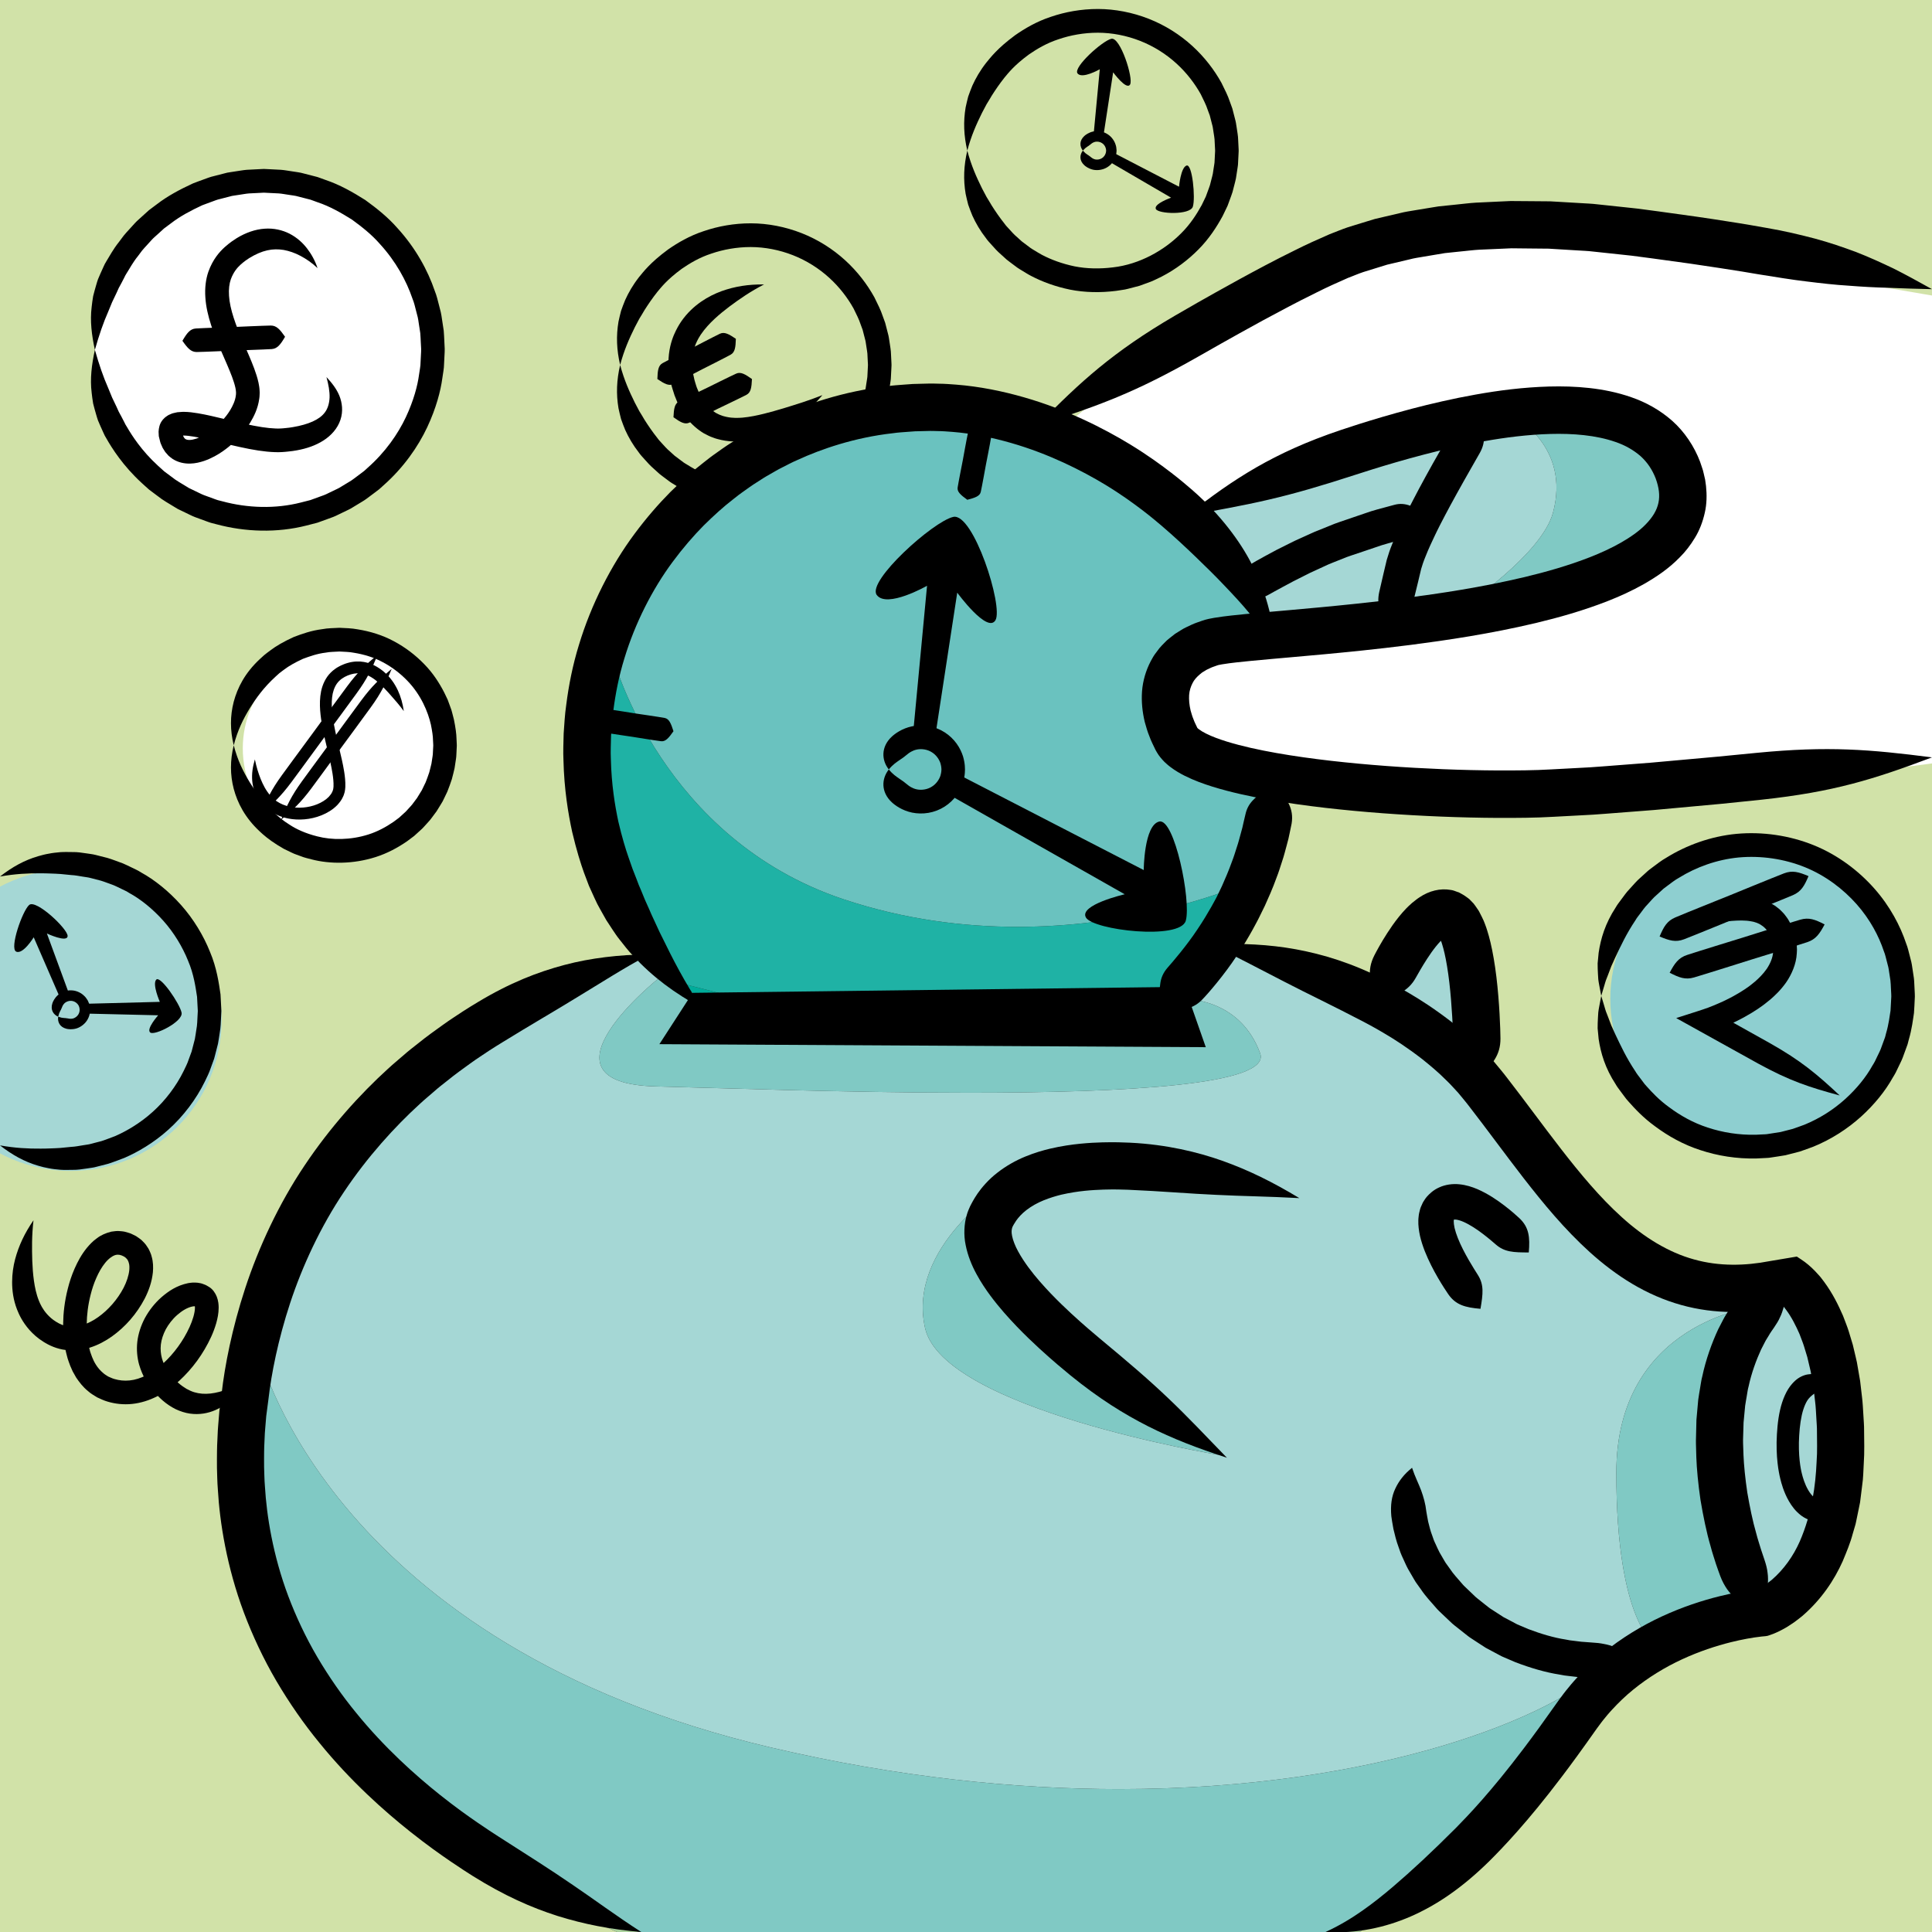 <?xml version="1.0" encoding="utf-8"?>
<!-- Generator: Adobe Illustrator 16.0.0, SVG Export Plug-In . SVG Version: 6.00 Build 0)  -->
<!DOCTYPE svg PUBLIC "-//W3C//DTD SVG 1.1//EN" "http://www.w3.org/Graphics/SVG/1.1/DTD/svg11.dtd">
<svg version="1.1" xmlns="http://www.w3.org/2000/svg" xmlns:xlink="http://www.w3.org/1999/xlink" x="0px" y="0px" width="640px"
	 height="640px" viewBox="0 0 640 640" enable-background="new 0 0 640 640" xml:space="preserve">
<rect x="0" y="0" width="640" height="640" fill="#333333" stroke="none"/>
<g id="couleurs">
</g>
<g id="traits">
	<g>
		<path fill="#D1E2A8" d="M195.44,265.174c-3.67-19.81-2.608-42.36,7.989-66.281c24.043-54.269,75.93-62.764,106.059-62.764
			c13.73,0,22.941,1.764,22.941,1.764s95,27,90,101c-1.512,22.366-6.312,40.44-12.274,54.771c2.782-1.083,4.274-1.771,4.274-1.771
			l0,0l0,0l-11.836,17.181c-3.858,6.732-7.824,12.241-11.466,16.644l-3.674,5.333l3.976-0.158l0,0l12-18l51,19
			c0,0,11.283-30.092,23.821-30.09c0.392,0,0.785,0.029,1.179,0.09c13,2,11,55,11,55s6,14,23,32s46,38,46,38
			s9.333,0.444,18.519,0.444c4.592,0,9.148-0.111,12.481-0.444c0.476-0.048,0.947-0.072,1.418-0.072
			c9.419,0.001,17.63,10.021,18.582,49.072c1,41-31,57-31,57s-27,12-37,18c-7.592,4.556-19.797,16.028-33.985,32.229
			c-7.964,10.539-15.919,20.675-20.015,24.771c-10,10-38,32.107-38,32.107h-7l0,0h-231l0,0h-8c0,0-7.938-3.369-19.753-9.938
			c-8.107-4.155-16.892-9.539-25.809-16.091c-22.747-15.854-48.528-38.741-63.438-68.079
			c-17.678-34.785-18.121-61.116-15.236-77.322c0.032-2.211,0.11-4.431,0.236-6.678C86.161,359.68,205.046,319.519,215.672,316.13
			c-9.993-13.469-19.761-29.71-20.242-42.237C195.318,271.009,195.331,268.088,195.44,265.174 M501.43,137.893L501.43,137.893
			c3.991-1.909,8.4-2.763,12.941-2.763c6.489,0,13.242,1.747,19.404,4.66c15.523,3.04,22.638,9.731,21.75,21.083
			c1.374,3.631,1.773,7.371,0.904,11.02c-2.164,9.089-16.13,15.93-31.275,20.767c-8.614,3.592-15.725,5.233-15.725,5.233
			l-16.98,2.567c-5.498,0.967-9.02,1.433-9.02,1.433s0.047-0.031,0.138-0.091l-60.138,9.091l-28-42
			C395.43,168.893,459.43,138.893,501.43,137.893L501.43,137.893 M640,0H0v640h640V0"/>
		<path d="M205.43,120.893c1.326-5.007,3.037-8.778,4.888-12.536c0.515-0.922,1.01-1.853,1.489-2.811
			c0.562-0.923,1.151-1.856,1.713-2.842c1.224-1.919,2.582-3.938,4.283-6.069c1.188-1.386,3.002-3.886,8.038-7.589
			c2.634-1.819,5.901-3.777,9.833-5.049c3.895-1.332,8.353-2.164,13.028-2.16c4.675,0.008,9.495,0.946,13.979,2.705
			c4.487,1.757,8.612,4.376,12.016,7.482c3.414,3.103,6.106,6.663,8.063,10.175c0.861,1.814,1.782,3.5,2.319,5.215
			c0.154,0.42,0.307,0.833,0.456,1.239c0.076,0.203,0.15,0.404,0.225,0.603c0.052,0.206,0.104,0.41,0.156,0.611
			c0.207,0.806,0.406,1.581,0.597,2.32c0.226,0.732,0.311,1.457,0.413,2.139c0.105,0.681,0.204,1.324,0.297,1.925
			c0.121,0.598,0.123,1.167,0.15,1.689c0.026,0.521,0.051,0.999,0.072,1.427c0.033,0.858,0.115,1.525,0.059,1.978
			c-0.023,0.453-0.036,0.691-0.036,0.691s-0.04,0.797-0.114,2.247c0.012,0.73-0.209,1.598-0.341,2.622
			c-0.077,0.511-0.16,1.058-0.248,1.638c-0.099,0.578-0.292,1.171-0.444,1.805c-0.161,0.632-0.331,1.295-0.508,1.986
			c-0.21,0.682-0.496,1.37-0.753,2.096c-0.132,0.362-0.266,0.73-0.402,1.104l-0.205,0.567l-0.268,0.551
			c-0.357,0.741-0.727,1.505-1.104,2.289c-1.672,3.043-3.78,6.313-6.668,9.202c-5.678,5.797-13.964,10.434-22.711,11.423
			c-4.334,0.542-8.706,0.469-12.727-0.333c-4.01-0.836-7.688-2.165-10.815-3.812c-0.926-0.472-1.744-1.041-2.561-1.512
			c-0.398-0.251-0.809-0.463-1.17-0.728c-0.358-0.269-0.707-0.531-1.046-0.786c-0.675-0.514-1.334-0.974-1.922-1.447
			c-0.56-0.509-1.086-0.988-1.579-1.437c-1.026-0.858-1.779-1.741-2.448-2.475c-0.667-0.735-1.253-1.323-1.63-1.885
			c-1.702-2.132-3.061-4.15-4.284-6.07c-0.562-0.986-1.15-1.918-1.713-2.842c-0.479-0.958-0.975-1.888-1.489-2.811
			C208.467,129.67,206.756,125.9,205.43,120.893c-1.173,5.017-1.345,9.596-0.55,14.323c0.249,1.167,0.53,2.354,0.847,3.575
			c0.4,1.185,0.878,2.386,1.383,3.638c1.108,2.451,2.567,4.995,4.582,7.57c0.455,0.671,1.14,1.39,1.936,2.276
			c0.797,0.884,1.706,1.937,2.924,2.979c0.592,0.538,1.224,1.111,1.896,1.721c0.703,0.572,1.486,1.133,2.298,1.748
			c0.408,0.304,0.827,0.617,1.259,0.938c0.435,0.315,0.922,0.579,1.4,0.882c0.976,0.574,1.965,1.244,3.076,1.815
			c3.755,1.984,8.18,3.597,13.004,4.59c4.838,0.959,10.062,1.063,15.269,0.401l1.952-0.299c0.652-0.098,1.306-0.19,1.942-0.377
			c1.279-0.331,2.566-0.648,3.842-1.003c1.243-0.455,2.486-0.91,3.727-1.364c1.229-0.482,2.39-1.114,3.578-1.667
			c4.662-2.406,8.809-5.553,12.233-9.03c3.452-3.473,5.998-7.385,7.989-11.049c0.453-0.943,0.896-1.861,1.324-2.751
			c0.105-0.223,0.211-0.445,0.315-0.665c0.084-0.228,0.168-0.455,0.251-0.679c0.165-0.45,0.327-0.892,0.487-1.327
			c0.309-0.873,0.643-1.703,0.893-2.522c0.215-0.83,0.42-1.626,0.616-2.385c0.183-0.762,0.403-1.477,0.523-2.17
			c0.107-0.696,0.208-1.352,0.303-1.965c0.162-1.229,0.4-2.275,0.401-3.146c0.087-1.736,0.136-2.689,0.136-2.689
			s0.014-0.285,0.04-0.827c0.058-0.542-0.022-1.34-0.062-2.368c-0.025-0.514-0.055-1.085-0.086-1.709
			c-0.035-0.624-0.046-1.304-0.181-2.024c-0.109-0.722-0.226-1.494-0.35-2.312c-0.125-0.817-0.236-1.686-0.495-2.568
			c-0.229-0.889-0.468-1.819-0.717-2.789c-0.062-0.242-0.127-0.486-0.191-0.733c-0.087-0.24-0.175-0.482-0.263-0.727
			c-0.178-0.488-0.359-0.985-0.543-1.491c-0.66-2.056-1.735-4.095-2.788-6.265c-2.339-4.223-5.563-8.499-9.656-12.223
			c-4.079-3.729-9.029-6.877-14.426-8.993c-5.391-2.121-11.198-3.241-16.792-3.253c-5.598-0.013-10.967,0.984-15.649,2.592
			c-4.723,1.547-8.657,3.885-11.811,6.081c-6.039,4.451-8.196,7.461-9.605,9.136c-2.015,2.575-3.474,5.119-4.582,7.569
			c-0.505,1.252-0.982,2.453-1.382,3.638c-0.317,1.22-0.598,2.408-0.848,3.575C204.085,111.297,204.257,115.875,205.43,120.893z"/>
		<path fill="#6AC2BF" d="M402.594,309.074l-11.466,16.644C394.77,321.315,398.735,315.806,402.594,309.074 M309.488,136.129
			c-30.129,0-82.016,8.495-106.059,62.764c-10.598,23.921-11.659,46.471-7.989,66.281c0.875-23.358,7.989-46.281,7.989-46.281
			s16,59,76,79c20.177,6.726,39.827,9.131,57.599,9.131c35.078,0,62.865-9.364,73.127-13.36
			c5.963-14.331,10.763-32.405,12.274-54.771c5-74-90-101-90-101S323.219,136.129,309.488,136.129"/>
		<path fill="#A5D7D5" d="M525.154,192.66c-11.887,3.796-24.498,6.356-32.705,7.8l16.98-2.567
			C509.43,197.893,516.54,196.252,525.154,192.66 M533.775,139.79c10.061,4.757,18.55,12.625,21.75,21.083
			C556.413,149.521,549.299,142.83,533.775,139.79 M501.43,137.893L501.43,137.893c-42,1-106,31-106,31l28,42l60.138-9.091
			c2.079-1.381,27.14-18.257,30.862-31.909C520.43,147.893,501.43,137.893,501.43,137.893"/>
		<path fill="#A5D7D5" d="M158.868,613.972c8.917,6.552,17.701,11.936,25.809,16.091
			C177.266,625.944,168.33,620.567,158.868,613.972 M581.43,432.893L581.43,432.893L581.43,432.893c-25,24-2,100-2,100l-31,12
			c0,0-13-7-13-57S581.43,432.893,581.43,432.893 M332.43,392.893L332.43,392.893L332.43,392.893c-19,32,71,89,71,89s-91-15-97-42
			S332.43,392.893,332.43,392.893 M478.251,301.803c-12.538-0.002-23.821,30.09-23.821,30.09l-51-19l-12,18
			c0,0,0.172-0.009,0.49-0.009c3.021,0,19.177,0.819,25.51,18.009c3.884,10.541-44.867,13.079-96.389,13.079
			c-41.342,0-84.468-1.634-103.611-2.079c-43-1,1-36,1-36l4.091,1.044c-2.221-2.734-4.54-5.697-6.849-8.807
			c-10.626,3.389-129.511,43.55-135.242,145.763c-0.126,2.247-0.204,4.467-0.236,6.678c2.173-12.214,6.236-18.678,6.236-18.678
			s24,95,169,129c42.09,9.869,80.88,13.771,115.317,13.771c86.046,0,144.971-24.345,160.683-40.771l0,0l0,0
			c0,0-11.503,16.035-22.985,31.229c14.188-16.201,26.394-27.674,33.985-32.229c10-6,37-18,37-18s32-16,31-57
			c-0.952-39.051-9.163-49.071-18.582-49.072c-0.471,0-0.942,0.024-1.418,0.072c-3.333,0.333-7.89,0.444-12.481,0.444
			c-9.186,0-18.519-0.444-18.519-0.444s-29-20-46-38s-23-32-23-32s2-53-11-55C479.036,301.833,478.643,301.803,478.251,301.803"/>
		<circle fill="#8ECFD0" cx="581.43" cy="330.893" r="48"/>
		<circle fill="#FFFFFF" cx="114.43" cy="247.893" r="34"/>
		<circle fill="#FFFFFF" cx="86.43" cy="117.893" r="55"/>
		<circle fill="#A5D7D5" cx="23.43" cy="337.893" r="50"/>
		<path fill="#8DC791" d="M391.128,325.718c-1.672,2.021-3.276,3.811-4.77,5.376l1.096-0.043L391.128,325.718 M414.43,291.893
			c0,0-1.492,0.688-4.274,1.771c-2.38,5.722-4.945,10.846-7.562,15.41L414.43,291.893 M195.44,265.174
			c-0.109,2.914-0.122,5.835-0.011,8.719c0.481,12.527,10.249,28.768,20.242,42.237c0.409-0.13,0.657-0.206,0.732-0.229
			C207.892,302.82,199.192,285.427,195.44,265.174"/>
		<path fill="#1FB2A5" d="M203.43,218.893c0,0-7.114,22.923-7.989,46.281c3.752,20.253,12.451,37.646,20.964,50.727
			c0.017-0.005,0.025-0.008,0.025-0.008l10.057,10.057l38.943,9.943l120.929-4.799c1.493-1.565,3.098-3.354,4.77-5.376
			l11.466-16.644c2.616-4.564,5.182-9.688,7.562-15.41c-10.262,3.996-38.049,13.36-73.127,13.36
			c-17.771,0-37.422-2.406-57.599-9.131C219.43,277.893,203.43,218.893,203.43,218.893"/>
		<path fill="#63BFB6" d="M216.43,315.893c0,0-0.009,0.002-0.025,0.008c-0.075,0.023-0.323,0.099-0.732,0.229
			c2.309,3.11,4.628,6.073,6.849,8.807l3.966,1.013L216.43,315.893"/>
		<path fill="#A9D19C" d="M492.449,200.46l-8.882,1.342c-0.091,0.06-0.138,0.091-0.138,0.091S486.951,201.427,492.449,200.46
			 M555.525,160.874c-0.146,1.878-0.513,3.882-1.096,6.02c-3.438,12.607-17.713,20.945-29.275,25.767
			c15.146-4.836,29.111-11.678,31.275-20.767C557.299,168.244,556.899,164.504,555.525,160.874 M514.371,135.13
			c-4.541,0-8.95,0.854-12.941,2.763l0,0c2.297-0.055,4.523-0.083,6.671-0.083c10.239,0,18.784,0.63,25.675,1.979
			C527.613,136.876,520.86,135.13,514.371,135.13"/>
		<path fill="#80C9C4" d="M508.101,137.811c-2.147,0-4.374,0.028-6.671,0.083c0,0,19,10,13,32
			c-3.723,13.652-28.783,30.528-30.862,31.909l8.882-1.342c8.207-1.444,20.818-4.004,32.705-7.8
			c11.562-4.822,25.837-13.159,29.275-25.767c0.583-2.138,0.949-4.142,1.096-6.02c-3.2-8.458-11.689-16.327-21.75-21.083
			C526.885,138.44,518.34,137.81,508.101,137.811"/>
		<path fill="#A9D19C" d="M391.43,330.893L391.43,330.893l-3.976,0.158l-0.229,0.333C389.91,331.077,391.43,330.893,391.43,330.893
			L391.43,330.893"/>
		<path fill="#80C9C4" d="M218.43,323.893c0,0-44,35-1,36c19.144,0.445,62.27,2.079,103.611,2.079
			c51.521,0,100.272-2.538,96.389-13.079c-6.333-17.189-22.489-18.009-25.51-18.009c-0.318,0-0.49,0.009-0.49,0.009l0,0
			c0,0-1.52,0.184-4.205,0.491l-3.795,5.509l-146,5c0,0-6.789-6.954-14.909-16.956L218.43,323.893"/>
		<path fill="#6BBB87" d="M387.454,331.051l-1.096,0.043c-0.141,0.147-0.28,0.293-0.419,0.437c0.453-0.052,0.883-0.101,1.285-0.146
			L387.454,331.051"/>
		<path fill="#00AC9A" d="M226.486,325.95l10.943,10.943c0,0,32,1,64,1c26.041,0,69.301-4.636,84.51-6.362
			c0.139-0.144,0.278-0.289,0.419-0.437l-120.929,4.799L226.486,325.95"/>
		<path fill="#3DB6A9" d="M222.521,324.937c8.12,10.002,14.909,16.956,14.909,16.956l146-5l3.795-5.509
			c-0.402,0.046-0.832,0.095-1.285,0.146c-15.209,1.727-58.469,6.362-84.51,6.362c-32,0-64-1-64-1l-10.943-10.943L222.521,324.937"
			/>
		<path fill="#A9D19C" d="M184.677,630.063C196.492,636.631,204.43,640,204.43,640h8
			C205.311,639.033,195.612,635.668,184.677,630.063 M508.444,583.123c-4.5,5.139-9.199,10.751-14.015,16.771
			c-20,25-51,40.107-51,40.107h7c0,0,28-22.107,38-32.107C492.525,603.797,500.48,593.662,508.444,583.123 M80.193,468.571
			c-2.885,16.206-2.441,42.537,15.236,77.322c14.91,29.338,40.691,52.225,63.438,68.079
			C120.268,585.609,79.215,535.384,80.193,468.571"/>
		<path fill="#80C9C4" d="M86.43,449.893c0,0-4.063,6.464-6.236,18.678c-0.979,66.813,40.074,117.038,78.675,145.401
			c9.462,6.595,18.397,11.972,25.809,16.091c10.936,5.605,20.634,8.97,27.753,9.938h231c0,0,31-15.107,51-40.107
			c4.815-6.02,9.515-11.632,14.015-16.771c11.482-15.194,22.985-31.229,22.985-31.229c-15.712,16.426-74.637,40.771-160.683,40.771
			c-34.438,0-73.228-3.901-115.317-13.771C110.43,544.893,86.43,449.893,86.43,449.893"/>
		<path fill="#80C9C4" d="M332.43,392.893c0,0-32,20-26,47s97,42,97,42S313.43,424.893,332.43,392.893"/>
		<path fill="#80C9C4" d="M581.43,432.893c0,0-46,5-46,55s13,57,13,57l31-12C579.43,532.893,556.43,456.893,581.43,432.893"/>
		<path d="M31.43,115.893c1.424-4.994,2.758-8.9,4.489-12.827c0.429-0.98,0.811-1.979,1.229-2.989
			c0.498-0.986,0.983-1.999,1.461-3.056c0.246-0.526,0.461-1.075,0.728-1.616c0.288-0.531,0.583-1.073,0.885-1.628
			c0.289-0.559,0.585-1.132,0.89-1.719c0.147-0.296,0.297-0.595,0.448-0.899c0.16-0.298,0.357-0.582,0.536-0.881
			c0.834-1.258,1.854-3.299,3.634-5.483c0.42-0.562,0.861-1.152,1.32-1.767c0.468-0.607,1.043-1.166,1.588-1.785
			c0.54-0.595,1.09-1.201,1.647-1.815c0.594-0.667,1.316-1.224,1.981-1.857c0.68-0.618,1.368-1.244,2.066-1.879
			c0.756-0.563,1.521-1.133,2.295-1.71c3.06-2.367,6.647-4.26,10.406-6.006c0.964-0.38,1.954-0.718,2.938-1.086
			c0.99-0.351,1.964-0.775,3.01-0.99c1.029-0.265,2.064-0.531,3.104-0.799l0.779-0.203c0.264-0.054,0.532-0.083,0.798-0.126
			l1.604-0.242c1.072-0.144,2.139-0.371,3.225-0.456c1.09-0.054,2.182-0.108,3.276-0.163l1.643-0.087l1.646,0.085l3.297,0.163
			c1.097,0.083,2.177,0.314,3.266,0.46c1.082,0.191,2.189,0.259,3.24,0.589c1.062,0.273,2.124,0.546,3.184,0.818l0.795,0.202
			c0.262,0.078,0.514,0.185,0.771,0.275l1.534,0.564c4.146,1.367,7.899,3.551,11.456,5.77c3.393,2.471,6.617,5.045,9.204,8.024
			c5.336,5.808,8.84,12.302,10.811,18.099c0.595,1.42,0.896,2.86,1.249,4.206c0.175,0.673,0.345,1.329,0.51,1.965
			c0.173,0.635,0.213,1.277,0.322,1.884c0.188,1.221,0.363,2.36,0.525,3.412c0.1,1.059,0.112,2.038,0.168,2.916
			c0.046,0.878,0.087,1.662,0.123,2.341c0.027,0.68-0.049,1.257-0.059,1.725c-0.048,0.935-0.073,1.43-0.073,1.43
			s-0.024,0.495-0.071,1.43c0.017,0.941-0.259,2.292-0.512,4.032c-0.464,3.478-1.74,8.427-4.349,13.98
			c-2.607,5.539-6.793,11.614-12.718,16.821c-0.363,0.332-0.729,0.666-1.097,1c-0.386,0.313-0.796,0.599-1.195,0.902
			c-0.804,0.601-1.615,1.208-2.433,1.82c-0.809,0.625-1.737,1.085-2.608,1.645l-1.333,0.812c-0.444,0.274-0.887,0.556-1.371,0.763
			c-0.946,0.455-1.898,0.913-2.856,1.373c-0.484,0.217-0.943,0.497-1.451,0.666l-1.509,0.548c-1.008,0.368-2.021,0.736-3.036,1.107
			c-1.048,0.268-2.1,0.536-3.154,0.806c-8.446,2.169-17.659,1.871-25.994-0.385l-1.57-0.4c-0.517-0.15-1.014-0.364-1.52-0.541
			c-1.009-0.368-2.013-0.735-3.011-1.1c-0.994-0.377-1.919-0.902-2.875-1.339l-1.417-0.68l-0.705-0.339l-0.665-0.407
			c-1.753-1.109-3.582-2.052-5.138-3.337c-0.806-0.601-1.604-1.196-2.395-1.786c-0.697-0.63-1.387-1.254-2.069-1.871
			c-5.46-4.98-8.727-10.167-10.232-12.762c-0.179-0.299-0.376-0.583-0.536-0.881c-0.151-0.303-0.301-0.603-0.448-0.898
			c-0.305-0.588-0.601-1.161-0.89-1.72c-0.302-0.556-0.597-1.098-0.885-1.628c-0.267-0.541-0.481-1.09-0.728-1.616
			c-0.478-1.058-0.964-2.07-1.461-3.056c-0.419-1.01-0.801-2.009-1.229-2.989C34.188,124.792,32.854,120.887,31.43,115.893
			c-1.072,5.002-1.636,9.524-1.066,14.205c0.139,1.17,0.274,2.37,0.494,3.587c0.3,1.192,0.633,2.417,1.008,3.688
			c0.193,0.632,0.368,1.289,0.607,1.936c0.272,0.633,0.551,1.281,0.837,1.944c0.298,0.659,0.603,1.334,0.915,2.027
			c0.161,0.344,0.324,0.693,0.488,1.047c0.178,0.347,0.394,0.679,0.595,1.025c1.698,3.003,5.441,8.981,11.718,14.713
			c0.371,0.337,0.745,0.677,1.121,1.019c0.419,0.373,0.827,0.764,1.263,1.127c0.907,0.68,1.824,1.368,2.749,2.062
			c1.8,1.463,3.889,2.574,5.915,3.838l0.768,0.464l0.81,0.395c0.542,0.262,1.085,0.524,1.63,0.788
			c1.1,0.506,2.171,1.097,3.313,1.536c1.15,0.422,2.307,0.846,3.468,1.271c0.584,0.203,1.158,0.442,1.753,0.616l1.808,0.469
			c9.618,2.604,20.167,2.919,29.907,0.435c1.214-0.314,2.425-0.627,3.631-0.938c1.171-0.424,2.338-0.847,3.5-1.268l1.735-0.639
			c0.582-0.2,1.115-0.512,1.673-0.762c1.102-0.531,2.197-1.06,3.287-1.586c0.555-0.244,1.065-0.564,1.578-0.877
			c0.513-0.312,1.024-0.622,1.535-0.931c1.004-0.642,2.062-1.188,2.997-1.9c0.94-0.703,1.873-1.4,2.798-2.091
			c0.459-0.35,0.928-0.683,1.37-1.044c0.424-0.383,0.846-0.765,1.265-1.145c6.81-5.988,11.614-12.977,14.612-19.355
			c3.002-6.394,4.449-12.101,4.993-16.097c0.293-2,0.588-3.558,0.582-4.637c0.055-1.073,0.084-1.641,0.084-1.641
			s0.028-0.568,0.082-1.642c0.012-0.536,0.091-1.199,0.063-1.979c-0.038-0.781-0.082-1.68-0.131-2.689
			c-0.062-1.008-0.084-2.13-0.198-3.347c-0.183-1.21-0.382-2.521-0.594-3.926c-0.125-0.699-0.183-1.435-0.375-2.167
			c-0.188-0.733-0.38-1.489-0.578-2.265c-0.404-1.55-0.767-3.203-1.436-4.843c-2.268-6.675-6.292-14.153-12.422-20.833
			c-2.982-3.416-6.669-6.399-10.583-9.226c-4.079-2.576-8.413-5.063-13.182-6.657l-1.77-0.646c-0.297-0.104-0.589-0.223-0.89-0.314
			l-0.914-0.238c-1.221-0.314-2.443-0.629-3.668-0.944c-1.214-0.367-2.483-0.466-3.729-0.684c-1.253-0.172-2.499-0.424-3.76-0.523
			L89.3,56.055l-1.891-0.089l-1.889,0.091c-1.257,0.064-2.513,0.128-3.764,0.192c-1.248,0.1-2.479,0.348-3.714,0.517l-1.844,0.284
			c-0.307,0.05-0.615,0.088-0.918,0.15l-0.9,0.229c-1.197,0.308-2.391,0.615-3.577,0.919c-1.2,0.26-2.327,0.733-3.469,1.138
			c-1.135,0.422-2.273,0.817-3.382,1.259c-4.339,1.993-8.457,4.196-11.982,6.909c-0.888,0.666-1.767,1.325-2.634,1.976
			c-0.805,0.728-1.599,1.446-2.382,2.155c-0.766,0.727-1.585,1.379-2.272,2.142c-0.643,0.706-1.274,1.401-1.897,2.085
			c-0.626,0.712-1.277,1.363-1.816,2.06c-0.528,0.707-1.035,1.385-1.52,2.031c-2.024,2.527-3.21,4.868-4.142,6.33
			c-0.201,0.347-0.417,0.678-0.595,1.025c-0.165,0.354-0.327,0.703-0.488,1.047c-0.312,0.692-0.617,1.368-0.915,2.027
			c-0.286,0.663-0.564,1.31-0.837,1.944c-0.239,0.646-0.414,1.303-0.607,1.935c-0.374,1.271-0.708,2.496-1.007,3.688
			c-0.221,1.217-0.356,2.417-0.495,3.587C29.794,106.368,30.357,110.891,31.43,115.893z"/>
		<path d="M77.43,246.893c1.278-5.006,3.146-8.697,5.285-12.228c2.184-3.499,4.657-6.947,8.594-10.548
			c0.335-0.303,0.722-0.653,1.186-1.072c0.475-0.405,1.081-0.81,1.764-1.334c1.372-1.04,3.328-2.19,6.095-3.462
			c2.127-0.786,4.646-1.717,7.557-2.058c1.434-0.298,2.973-0.252,4.541-0.368c1.569,0.106,3.2,0.089,4.821,0.418
			c3.246,0.524,6.577,1.5,9.579,3.142c3.016,1.604,5.747,3.7,8.017,6.046c4.593,4.715,6.932,10.431,7.872,14.618
			c0.432,2.116,0.684,3.861,0.694,5.081c0.032,0.608,0.058,1.08,0.074,1.401c0.026,0.32,0.014,0.489,0.015,0.489
			c0,0-0.03,0.564-0.086,1.591c-0.047,0.511-0.012,1.148-0.135,1.87c-0.11,0.723-0.237,1.548-0.377,2.461
			c-0.188,0.904-0.479,1.877-0.735,2.937c-0.334,1.037-0.752,2.13-1.192,3.279c-0.27,0.555-0.545,1.124-0.827,1.707
			c-0.141,0.292-0.283,0.586-0.428,0.884c-0.173,0.282-0.348,0.566-0.524,0.854c-0.356,0.573-0.698,1.171-1.077,1.757
			c-0.421,0.56-0.848,1.128-1.28,1.704c-0.403,0.6-0.928,1.114-1.42,1.665c-0.507,0.536-0.968,1.131-1.554,1.61
			c-0.557,0.507-1.119,1.019-1.685,1.534c-0.613,0.457-1.23,0.917-1.851,1.379c-2.544,1.748-5.346,3.243-8.302,4.178
			c-5.899,1.882-12.148,1.896-16.972,0.624c-3.939-0.987-6.966-2.409-9.135-3.847c-2.21-1.38-3.676-2.637-4.635-3.536
			c-3.938-3.601-6.41-7.05-8.594-10.549C80.575,255.589,78.708,251.898,77.43,246.893c-1.225,5.016-1.221,9.708-0.008,14.407
			c1.245,4.671,3.703,9.53,8.582,14.087c1.189,1.132,3.012,2.715,5.772,4.453c0.699,0.42,1.433,0.889,2.238,1.342
			c0.834,0.403,1.717,0.83,2.652,1.282c0.926,0.474,1.987,0.775,3.062,1.195c1.071,0.44,2.262,0.698,3.495,1.023
			c6.062,1.585,13.838,1.598,21.257-0.785c3.708-1.181,7.229-3.043,10.405-5.244c0.774-0.581,1.545-1.16,2.311-1.734
			c0.709-0.644,1.412-1.282,2.11-1.916c0.722-0.61,1.312-1.34,1.942-2.014c0.617-0.688,1.257-1.343,1.772-2.086
			c0.539-0.723,1.07-1.437,1.593-2.138c0.479-0.732,0.912-1.478,1.354-2.198c0.218-0.362,0.435-0.72,0.647-1.075
			c0.183-0.372,0.363-0.74,0.542-1.104c0.35-0.731,0.692-1.446,1.026-2.143c0.562-1.437,1.079-2.812,1.491-4.113
			c0.333-1.326,0.684-2.55,0.914-3.683c0.174-1.144,0.331-2.176,0.469-3.082c0.143-0.905,0.117-1.695,0.17-2.334
			c0.061-1.281,0.095-1.986,0.095-1.986c-0.001,0,0.013-0.21-0.014-0.61c-0.02-0.4-0.048-0.989-0.084-1.748
			c-0.024-1.518-0.314-3.707-0.862-6.356c-0.168-0.657-0.344-1.344-0.527-2.06c-0.098-0.356-0.175-0.727-0.298-1.09
			c-0.13-0.361-0.263-0.729-0.398-1.102c-0.274-0.747-0.558-1.518-0.849-2.312c-0.365-0.763-0.74-1.548-1.125-2.352
			c-1.624-3.161-3.756-6.496-6.633-9.409c-2.832-2.941-6.249-5.567-10.03-7.576c-3.766-2.048-7.942-3.301-12.015-3.954
			c-2.037-0.394-4.069-0.407-6.033-0.513c-1.963,0.115-3.879,0.099-5.681,0.452c-3.643,0.449-6.817,1.589-9.473,2.605
			c-3.478,1.58-5.912,3.05-7.63,4.347c-0.855,0.653-1.603,1.175-2.193,1.684c-0.577,0.526-1.059,0.966-1.476,1.346
			c-4.878,4.557-7.336,9.416-8.581,14.086C76.209,237.184,76.205,241.877,77.43,246.893z"/>
		<path d="M320.43,49.893c1.326-5.007,3.037-8.778,4.888-12.536c0.515-0.922,1.01-1.853,1.489-2.811
			c0.562-0.923,1.151-1.856,1.713-2.842c1.224-1.919,2.582-3.938,4.283-6.069c1.188-1.386,3.002-3.886,8.038-7.589
			c2.634-1.819,5.901-3.777,9.833-5.049c3.895-1.332,8.353-2.164,13.028-2.16c4.675,0.008,9.495,0.946,13.979,2.705
			c4.487,1.757,8.612,4.376,12.016,7.482c3.414,3.103,6.106,6.663,8.063,10.175c0.861,1.814,1.782,3.5,2.319,5.215
			c0.154,0.42,0.307,0.833,0.456,1.239c0.076,0.203,0.15,0.404,0.225,0.603c0.052,0.206,0.104,0.41,0.156,0.611
			c0.207,0.806,0.406,1.581,0.597,2.32c0.226,0.732,0.31,1.457,0.413,2.139c0.105,0.681,0.204,1.324,0.297,1.925
			c0.121,0.598,0.123,1.167,0.15,1.689c0.026,0.521,0.051,0.999,0.072,1.427c0.033,0.858,0.115,1.525,0.059,1.978
			c-0.023,0.453-0.036,0.691-0.036,0.691s-0.04,0.797-0.114,2.247c0.012,0.73-0.209,1.598-0.342,2.622
			c-0.076,0.511-0.159,1.058-0.247,1.638c-0.099,0.578-0.292,1.171-0.444,1.805c-0.162,0.632-0.331,1.295-0.508,1.986
			c-0.21,0.682-0.496,1.37-0.752,2.096c-0.133,0.362-0.267,0.73-0.403,1.104l-0.205,0.567l-0.268,0.551
			c-0.358,0.741-0.727,1.505-1.104,2.289c-1.672,3.043-3.78,6.313-6.668,9.202c-5.678,5.797-13.964,10.434-22.711,11.423
			c-4.334,0.542-8.706,0.469-12.727-0.333c-4.01-0.836-7.688-2.165-10.815-3.812c-0.926-0.472-1.744-1.041-2.561-1.512
			c-0.398-0.251-0.809-0.463-1.17-0.728c-0.358-0.269-0.707-0.531-1.046-0.786c-0.675-0.514-1.334-0.974-1.922-1.447
			c-0.56-0.509-1.086-0.988-1.579-1.437c-1.026-0.858-1.779-1.741-2.448-2.475c-0.667-0.735-1.254-1.323-1.63-1.885
			c-1.702-2.132-3.061-4.15-4.284-6.07c-0.562-0.986-1.15-1.918-1.713-2.842c-0.479-0.958-0.975-1.888-1.489-2.811
			C323.467,58.67,321.756,54.9,320.43,49.893c-1.173,5.017-1.345,9.596-0.55,14.323c0.249,1.167,0.53,2.354,0.847,3.575
			c0.4,1.185,0.878,2.386,1.383,3.638c1.108,2.451,2.567,4.995,4.582,7.57c0.455,0.671,1.141,1.39,1.936,2.276
			c0.797,0.884,1.706,1.937,2.924,2.979c0.592,0.538,1.224,1.111,1.896,1.721c0.703,0.572,1.486,1.133,2.298,1.748
			c0.408,0.304,0.827,0.617,1.259,0.938c0.435,0.315,0.922,0.579,1.4,0.882c0.976,0.574,1.965,1.244,3.076,1.815
			c3.755,1.984,8.18,3.597,13.004,4.59c4.838,0.959,10.062,1.063,15.269,0.401l1.952-0.299c0.652-0.098,1.306-0.19,1.942-0.377
			c1.279-0.331,2.566-0.647,3.842-1.003c1.243-0.455,2.486-0.91,3.727-1.364c1.229-0.482,2.39-1.114,3.578-1.667
			c4.662-2.406,8.809-5.553,12.233-9.03c3.452-3.473,5.998-7.385,7.989-11.049c0.453-0.943,0.896-1.861,1.324-2.751
			c0.105-0.223,0.211-0.445,0.315-0.665c0.084-0.228,0.168-0.455,0.251-0.679c0.165-0.45,0.327-0.892,0.487-1.327
			c0.309-0.873,0.643-1.703,0.893-2.522c0.215-0.83,0.42-1.626,0.616-2.385c0.183-0.762,0.402-1.477,0.523-2.17
			c0.107-0.696,0.208-1.352,0.303-1.965c0.162-1.229,0.4-2.275,0.4-3.146c0.088-1.736,0.137-2.689,0.137-2.689
			s0.014-0.285,0.04-0.827c0.058-0.542-0.022-1.34-0.062-2.368c-0.025-0.514-0.055-1.085-0.086-1.709
			c-0.035-0.624-0.046-1.304-0.181-2.024c-0.109-0.722-0.226-1.494-0.35-2.312c-0.125-0.817-0.236-1.686-0.495-2.568
			c-0.229-0.889-0.468-1.819-0.717-2.789c-0.062-0.242-0.127-0.486-0.191-0.733c-0.087-0.24-0.175-0.482-0.263-0.727
			c-0.178-0.488-0.359-0.985-0.543-1.491c-0.66-2.056-1.735-4.095-2.788-6.265c-2.339-4.223-5.563-8.499-9.656-12.223
			c-4.079-3.729-9.029-6.877-14.426-8.993c-5.391-2.121-11.198-3.241-16.792-3.253c-5.598-0.013-10.967,0.984-15.649,2.592
			c-4.723,1.547-8.657,3.885-11.811,6.081c-6.039,4.451-8.196,7.461-9.605,9.136c-2.015,2.575-3.474,5.119-4.582,7.569
			c-0.505,1.252-0.982,2.453-1.382,3.638c-0.317,1.22-0.598,2.408-0.848,3.575C319.085,40.297,319.257,44.875,320.43,49.893z"/>
		<path d="M530.43,329.893c0.367-1.229,0.72-2.408,1.062-3.554c0.176-0.562,0.304-1.116,0.505-1.651
			c0.208-0.531,0.414-1.056,0.618-1.575c0.388-1.022,0.769-2.026,1.148-3.028c0.46-0.973,0.897-1.935,1.315-2.906
			c1.82-3.825,3.632-7.783,6.715-12.382c0.355-0.662,0.961-1.38,1.613-2.262c0.675-0.863,1.358-1.927,2.345-2.917
			c0.964-1.003,1.899-2.226,3.165-3.27c0.511-0.465,1.031-0.938,1.559-1.417c0.539-0.537,1.169-0.981,1.797-1.446
			c1.253-0.93,2.503-1.94,3.945-2.732c5.564-3.446,12.419-6.006,19.76-6.707c7.343-0.667,15.024,0.441,21.886,3.208
			c6.873,2.776,12.768,7.296,17.187,12.296c4.443,5.018,7.344,10.571,8.983,15.507c0.511,1.205,0.726,2.441,1.044,3.579
			c0.148,0.572,0.293,1.128,0.434,1.669c0.146,0.539,0.18,1.085,0.273,1.601c0.159,1.037,0.309,2.005,0.446,2.898
			c0.123,0.896,0.104,1.73,0.16,2.476c0.061,1.493,0.189,2.66,0.094,3.455c-0.041,0.794-0.063,1.215-0.063,1.215
			c0.001,0-0.035,1.004-0.156,2.824c-0.304,1.798-0.561,4.442-1.5,7.598c-0.102,0.397-0.205,0.806-0.312,1.222
			c-0.148,0.404-0.301,0.816-0.457,1.237c-0.308,0.844-0.629,1.723-0.962,2.633c-0.35,0.904-0.843,1.784-1.275,2.725
			c-0.224,0.467-0.451,0.94-0.682,1.422c-0.229,0.481-0.548,0.923-0.822,1.397c-2.125,3.837-5.229,7.647-9.02,11.08
			c-3.799,3.428-8.393,6.403-13.479,8.48c-1.295,0.455-2.577,0.971-3.891,1.396c-1.339,0.344-2.681,0.688-4.022,1.033l-4.107,0.638
			c-0.68,0.142-1.379,0.11-2.067,0.161l-2.068,0.105c-5.513,0.119-10.934-0.74-15.821-2.361c-4.92-1.567-9.216-4.052-12.773-6.695
			c-3.436-2.469-5.767-5.014-7.567-7.021c-0.477-0.482-0.854-0.989-1.199-1.466c-0.354-0.47-0.681-0.906-0.983-1.309
			c-0.604-0.805-1.134-1.458-1.46-2.061c-3.084-4.6-4.896-8.559-6.716-12.383c-0.418-0.972-0.855-1.934-1.315-2.905
			c-0.38-1.002-0.762-2.007-1.149-3.028c-0.203-0.521-0.409-1.045-0.617-1.575c-0.201-0.536-0.329-1.09-0.505-1.652
			C531.149,332.301,530.797,331.123,530.43,329.893c-0.24,1.272-0.471,2.494-0.695,3.68c-0.097,0.602-0.232,1.204-0.284,1.795
			c-0.036,0.595-0.072,1.183-0.108,1.766c-0.054,1.172-0.127,2.347-0.107,3.515c0.086,1.154,0.195,2.317,0.332,3.501
			c0.691,4.668,2.143,9.676,5.689,15.097c0.383,0.703,0.987,1.478,1.688,2.424c0.352,0.472,0.732,0.982,1.144,1.534
			c0.405,0.557,0.849,1.146,1.397,1.718c2.093,2.359,4.824,5.326,8.834,8.229c4.16,3.096,9.197,5.992,14.959,7.843
			c5.729,1.905,12.082,2.91,18.519,2.764l2.416-0.122c0.806-0.06,1.619-0.039,2.417-0.195c1.602-0.246,3.211-0.473,4.809-0.751
			c1.572-0.405,3.145-0.81,4.713-1.213c1.541-0.494,3.046-1.09,4.559-1.635c5.96-2.435,11.334-5.92,15.772-9.93
			c4.433-4.016,8.04-8.483,10.536-12.968c0.32-0.555,0.684-1.076,0.955-1.639c0.271-0.562,0.539-1.115,0.803-1.661
			c0.51-1.1,1.072-2.137,1.483-3.193c0.391-1.066,0.768-2.095,1.13-3.082c0.179-0.494,0.354-0.979,0.525-1.452
			c0.127-0.487,0.25-0.964,0.371-1.43c1.088-3.697,1.405-6.787,1.74-8.894c0.15-2.124,0.188-3.297,0.188-3.297
			s0.024-0.491,0.07-1.418c0.099-0.927-0.027-2.29-0.101-4.033c-0.062-0.87-0.054-1.843-0.192-2.89
			c-0.158-1.046-0.329-2.179-0.513-3.393c-0.108-0.604-0.158-1.239-0.324-1.872c-0.161-0.634-0.328-1.286-0.498-1.957
			c-0.367-1.334-0.64-2.775-1.221-4.191c-1.921-5.783-5.31-12.285-10.496-18.157c-5.158-5.855-12.053-11.134-20.104-14.394
			c-8.04-3.257-17.039-4.554-25.609-3.766c-8.591,0.814-16.642,3.812-23.15,7.852c-1.679,0.94-3.152,2.107-4.614,3.2
			c-0.731,0.546-1.462,1.074-2.099,1.694c-0.617,0.561-1.226,1.114-1.823,1.657c-1.466,1.236-2.575,2.648-3.691,3.832
			c-1.138,1.169-1.949,2.404-2.73,3.42c-0.757,1.034-1.444,1.888-1.862,2.66c-3.547,5.42-4.998,10.428-5.689,15.096
			c-0.137,1.183-0.245,2.346-0.332,3.5c-0.02,1.168,0.054,2.344,0.107,3.516c0.036,0.582,0.072,1.17,0.108,1.765
			c0.052,0.592,0.188,1.194,0.284,1.796C529.959,327.399,530.189,328.621,530.43,329.893z"/>
		<path d="M0,379.429c4.059,3.16,8.058,5.389,12.616,6.724c1.142,0.329,2.313,0.643,3.539,0.846
			c1.222,0.254,2.493,0.376,3.822,0.499c1.329,0.091,2.715,0.043,4.173,0.029c1.464,0.031,2.977-0.204,4.577-0.443
			c0.542-0.081,1.169-0.176,1.92-0.289c0.752-0.103,1.597-0.377,2.615-0.617c0.508-0.13,1.054-0.27,1.646-0.421
			c0.588-0.161,1.234-0.288,1.89-0.555c1.322-0.494,2.858-1.003,4.571-1.709c4.157-1.809,9.515-4.856,14.407-9.277
			c4.916-4.378,9.247-10.118,12.095-15.974c0.704-1.469,1.434-2.887,1.908-4.357c0.265-0.724,0.523-1.436,0.778-2.133
			c0.126-0.349,0.251-0.694,0.375-1.036c0.108-0.347,0.187-0.698,0.279-1.041c0.352-1.375,0.687-2.685,1-3.912
			c0.234-1.242,0.384-2.415,0.554-3.479c0.397-2.127,0.371-3.884,0.455-5.091c0.058-1.208,0.09-1.879,0.09-1.879
			s0.007-0.141,0.02-0.408c-0.013-0.268-0.03-0.663-0.054-1.174c-0.054-1.021-0.131-2.501-0.228-4.339
			c-0.529-3.63-1.232-8.771-3.489-14.09c-2.129-5.337-5.449-10.871-9.562-15.484c-4.102-4.614-8.85-8.405-13.233-10.795
			c-1.037-0.681-2.121-1.152-3.129-1.645c-1.015-0.475-1.959-0.972-2.892-1.354c-1.899-0.678-3.566-1.357-5.086-1.801
			c-1.536-0.392-2.869-0.732-4.012-1.024c-1.144-0.285-2.131-0.355-2.917-0.496c-1.601-0.239-3.114-0.474-4.578-0.443
			c-1.458-0.014-2.844-0.062-4.173,0.029c-1.329,0.123-2.601,0.245-3.823,0.5c-1.226,0.203-2.397,0.517-3.538,0.845
			c-4.559,1.335-8.558,3.563-12.616,6.723c5.092-0.887,9.231-1.099,13.477-1.064c1.062,0.015,2.123,0.007,3.214,0.067
			c1.087,0.009,2.199,0.108,3.349,0.161c1.149,0.085,2.335,0.262,3.579,0.355c1.25,0.05,2.531,0.316,3.893,0.532
			c0.669,0.129,1.512,0.182,2.483,0.436c0.972,0.252,2.104,0.546,3.41,0.885c1.293,0.38,2.704,0.976,4.324,1.541
			c0.793,0.326,1.592,0.758,2.457,1.161c0.856,0.42,1.784,0.811,2.662,1.401c3.736,2.027,7.772,5.274,11.272,9.2
			c3.508,3.93,6.339,8.639,8.161,13.176c1.943,4.519,2.515,8.899,2.996,11.989c0.083,1.569,0.15,2.834,0.197,3.705
			c0.023,0.436,0.041,0.773,0.054,1.002c-0.013,0.229-0.019,0.349-0.019,0.349s-0.031,0.573-0.086,1.604
			c-0.079,1.029-0.04,2.534-0.397,4.342c-0.149,0.906-0.271,1.907-0.47,2.966c-0.271,1.043-0.559,2.156-0.861,3.326
			c-0.079,0.292-0.143,0.592-0.234,0.887c-0.107,0.29-0.217,0.583-0.326,0.88c-0.218,0.593-0.44,1.197-0.666,1.812
			c-0.395,1.255-1.032,2.456-1.631,3.705c-2.431,4.98-6.126,9.869-10.316,13.599c-4.172,3.766-8.729,6.362-12.26,7.918
			c-1.458,0.599-2.766,1.026-3.887,1.459c-0.556,0.235-1.107,0.336-1.608,0.473c-0.502,0.13-0.968,0.25-1.398,0.361
			c-0.866,0.206-1.581,0.456-2.223,0.542c-0.64,0.099-1.173,0.182-1.635,0.253c-1.361,0.217-2.643,0.482-3.893,0.532
			c-1.244,0.094-2.43,0.271-3.579,0.355c-1.148,0.053-2.262,0.151-3.348,0.16c-1.092,0.062-2.153,0.053-3.215,0.068
			C9.232,380.529,5.093,380.317,0,379.429z"/>
		<path d="M490.429,138.226c-5.046,1.117-8.045,2.199-10.303,5.867c-1.221,1.99-4.743,8.05-7.839,13.712
			c-1.55,2.831-3.004,5.553-4.051,7.589c-1.062,2.021-1.714,3.36-1.714,3.36s-0.168,0.331-0.467,0.918
			c-0.293,0.593-0.737,1.417-1.233,2.473c-1.012,2.095-2.378,4.904-3.657,8.135c-0.312,0.833-0.655,1.581-0.944,2.5
			c-0.288,0.902-0.589,1.83-0.846,2.702c-0.373,1.571-0.735,3.098-1.068,4.498c-0.646,2.805-1.178,5.106-1.443,6.255
			c-0.445,2.139-0.367,3.883,0.287,5.689c0.652,1.801,1.775,3.575,3.278,5.636c2.184-1.444,3.878-2.613,5.135-3.927
			c1.254-1.31,2.202-2.803,2.716-4.829c0.27-1.102,0.81-3.309,1.468-6c0.32-1.347,0.669-2.815,1.028-4.327
			c0.195-0.62,0.393-1.249,0.591-1.878c0.184-0.62,0.511-1.343,0.754-2.004c1.053-2.701,2.326-5.382,3.256-7.335
			c0.451-0.98,0.879-1.787,1.151-2.348c0.279-0.561,0.437-0.877,0.437-0.877s0.627-1.262,1.668-3.21
			c1.019-1.951,2.448-4.587,3.97-7.342c3.042-5.512,6.508-11.476,7.623-13.48C492.293,146.301,491.775,143.216,490.429,138.226z"/>
		<path d="M409.096,196.894c4.736,1.423,7.554,2.07,10.869,0.266c0.902-0.476,2.662-1.515,4.865-2.671
			c1.096-0.588,2.29-1.229,3.52-1.888c1.242-0.626,2.521-1.27,3.771-1.899c0.625-0.314,1.243-0.625,1.846-0.929
			c0.61-0.28,1.204-0.554,1.775-0.816c1.143-0.527,2.19-1.011,3.081-1.422c0.889-0.423,1.625-0.743,2.144-0.94
			c0.516-0.209,0.806-0.328,0.806-0.328s1.166-0.463,2.973-1.18c1.765-0.774,4.365-1.544,7.007-2.461
			c1.329-0.449,2.688-0.909,4.009-1.355c1.32-0.452,2.601-0.901,3.79-1.201c2.37-0.661,4.312-1.214,5.278-1.508
			c1.789-0.584,3.044-1.347,4.182-2.614c0.567-0.628,1.103-1.367,1.653-2.222c0.544-0.872,1.125-1.803,1.767-2.832
			c-0.91-0.785-1.846-1.494-2.701-2.036c-0.856-0.546-1.684-0.985-2.518-1.306c-1.661-0.634-3.389-0.845-5.306-0.321
			c-1.052,0.266-3.147,0.833-5.699,1.539c-1.29,0.324-2.638,0.794-4.029,1.271c-1.394,0.475-2.825,0.963-4.227,1.44
			c-2.798,0.985-5.477,1.801-7.435,2.666c-1.963,0.798-3.229,1.312-3.229,1.312s-0.317,0.126-0.881,0.35
			c-0.57,0.214-1.369,0.552-2.319,0.995c-0.956,0.433-2.083,0.943-3.31,1.499c-0.613,0.278-1.251,0.568-1.905,0.865
			c-0.642,0.318-1.298,0.644-1.962,0.974c-1.326,0.664-2.683,1.342-4.001,2.002c-1.296,0.696-2.554,1.372-3.709,1.992
			c-2.316,1.229-4.155,2.341-5.079,2.886C410.737,189.074,409.814,192.013,409.096,196.894z"/>
		<path d="M105.188,88.814c-0.812-2.458-2.011-4.63-3.506-6.561c-1.499-1.928-3.383-3.598-5.74-4.83
			c-2.355-1.204-5.245-1.897-8.319-1.663c-3.079,0.206-6.211,1.318-9.158,3.099c-0.498,0.314-1.059,0.702-1.734,1.158
			c-0.67,0.468-1.425,1.094-2.296,1.854c-1.698,1.538-3.935,4.016-5.403,8.135c-0.863,2.45-1.225,5.46-1.003,8.521
			c0.194,3.079,0.935,6.196,1.922,9.226c1.955,6.06,4.978,11.91,6.908,17.057c0.466,1.272,0.874,2.503,1.109,3.588
			c0.105,0.531,0.201,1.062,0.205,1.411c0.034,0.189,0.01,0.402,0.002,0.608c-0.002,0.204-0.009,0.41-0.055,0.627
			c-0.204,1.707-1.048,3.454-1.871,4.822c-0.843,1.387-1.731,2.442-2.345,3.159c-0.322,0.349-0.572,0.621-0.742,0.805
			c-0.179,0.177-0.272,0.27-0.272,0.27c0.001,0-0.304,0.323-0.902,0.862c-0.592,0.544-1.488,1.301-2.659,2.12
			c-1.167,0.809-2.653,1.657-4.243,2.202c-0.78,0.253-1.599,0.448-2.268,0.458c-0.677,0.008-1.117-0.125-1.379-0.295l-0.204-0.158
			c-0.057-0.093-0.124-0.168-0.208-0.24c-0.061-0.126-0.132-0.243-0.218-0.355l-0.169-0.386c-0.041-0.094-0.024-0.055-0.027-0.062
			l0.001,0.002l0.002,0.006l-0.001,0.012l-0.01,0.007c0.009,0.003-0.062-0.001,0.111,0.003c1.021,0,2.288,0.161,3.548,0.374
			c5.123,0.907,10.438,2.412,14.938,3.375c4.585,1.021,8.483,1.646,11.806,1.749c0.418,0.008,0.822,0.016,1.213,0.023
			c0.403-0.014,0.793-0.028,1.169-0.041c0.756-0.026,1.354-0.118,1.962-0.167c1.185-0.091,2.184-0.279,2.994-0.414
			c3.277-0.591,6.246-1.619,8.808-3.26c2.541-1.614,4.691-4.011,5.617-6.837c0.953-2.824,0.583-5.676-0.354-8
			c-0.976-2.349-2.521-4.29-4.269-6.164c0.679,2.498,1.1,4.77,1.029,6.815c-0.101,2.042-0.66,3.719-1.6,4.941
			c-0.935,1.229-2.235,2.156-3.999,2.959c-1.761,0.793-3.952,1.42-6.571,1.862c-0.652,0.099-1.442,0.25-2.438,0.317
			c-0.48,0.036-1.054,0.12-1.574,0.13c-0.263,0.008-0.534,0.018-0.815,0.027c-0.295-0.007-0.6-0.014-0.915-0.022
			c-2.548-0.081-6.009-0.607-10.365-1.586c-2.148-0.476-4.53-1.058-7.09-1.676c-2.571-0.609-5.279-1.28-8.257-1.78
			c-1.495-0.244-3.03-0.468-4.828-0.477c-0.082-0.01-0.287,0.012-0.45,0.022l-0.51,0.038l-1.02,0.075l-1.004,0.227
			c-0.332,0.081-0.681,0.129-0.973,0.287l-0.913,0.398c-0.294,0.146-0.541,0.361-0.813,0.538c-0.281,0.169-0.514,0.394-0.735,0.633
			c-0.222,0.235-0.476,0.444-0.635,0.73c-0.785,1.054-1.077,2.354-1.141,3.644l0.05,0.991l0.024,0.494l0.122,0.495l0.245,0.986
			c0.084,0.318,0.154,0.69,0.262,0.906c0.201,0.498,0.409,0.995,0.643,1.472c0.271,0.459,0.554,0.911,0.846,1.35
			c0.35,0.432,0.724,0.852,1.103,1.252c0.434,0.369,0.875,0.735,1.338,1.053c1.935,1.256,4.094,1.6,5.839,1.555
			c1.774-0.048,3.251-0.44,4.581-0.871c2.622-0.911,4.606-2.104,6.18-3.185c1.562-1.093,2.716-2.08,3.486-2.788
			c0.395-0.344,0.674-0.638,0.871-0.828c0.195-0.192,0.298-0.293,0.298-0.293s0.122-0.121,0.354-0.352
			c0.223-0.24,0.551-0.594,0.973-1.049c0.812-0.942,1.98-2.316,3.175-4.265c1.157-1.961,2.489-4.453,2.961-7.868
			c0.073-0.416,0.104-0.858,0.116-1.312c0.02-0.451,0.045-0.902-0.004-1.381c-0.046-0.996-0.204-1.813-0.37-2.648
			c-0.357-1.641-0.867-3.147-1.409-4.64c-1.101-2.964-2.39-5.787-3.597-8.589c-1.198-2.789-2.35-5.541-3.19-8.171
			c-0.858-2.628-1.426-5.139-1.559-7.328c-0.156-2.196,0.093-4.049,0.593-5.477c0.86-2.376,2.125-3.861,3.277-4.897
			c0.59-0.506,1.089-0.941,1.569-1.277c0.487-0.333,0.895-0.61,1.247-0.85c4.364-2.671,7.786-3.288,11.428-2.702
			c1.811,0.33,3.672,0.964,5.547,1.958C101.399,85.753,103.331,87.035,105.188,88.814z"/>
		<path d="M60.43,112.894c1.691,2.427,2.827,3.732,4.737,3.717c2.068-0.016,12.415-0.487,12.415-0.487s10.353-0.341,12.416-0.487
			c1.906-0.135,2.936-1.525,4.432-4.077c-1.691-2.427-2.826-3.732-4.737-3.718c-2.068,0.016-12.415,0.487-12.415,0.487
			s-10.353,0.34-12.416,0.487C62.956,108.952,61.926,110.341,60.43,112.894z"/>
		<path d="M253.096,94.226c-5.173-0.059-9.625,0.626-14.109,2.236c-2.237,0.826-4.488,1.918-6.756,3.489
			c-2.255,1.575-4.557,3.641-6.564,6.538c-0.666,0.985-1.509,2.332-2.424,4.459c-0.881,2.124-1.79,5.144-1.816,9.197
			c0.036,0.761,0.018,1.806,0.15,2.896c0.148,1.085,0.273,2.268,0.547,3.294c0.229,1.045,0.46,1.989,0.694,2.64
			c0.212,0.663,0.345,1.075,0.345,1.075s0.11,0.346,0.291,0.914c0.227,0.562,0.541,1.344,0.895,2.221
			c0.345,0.877,0.913,1.819,1.385,2.742c0.528,0.909,1.157,1.755,1.639,2.467c1.719,2.201,3.732,3.917,5.752,5.131
			c1.042,0.544,2.022,1.084,3.012,1.4c0.971,0.396,1.906,0.61,2.784,0.816c3.528,0.746,6.047,0.499,7.729,0.378
			c3.407-0.35,6.238-1.207,8.718-2.202c2.479-1.007,4.612-2.182,6.568-3.47c3.885-2.611,7.151-5.612,10.496-9.554
			c-4.783,1.907-8.837,3.116-12.956,4.386c-2.065,0.615-4.156,1.217-6.384,1.774c-2.225,0.549-4.598,1.063-7.161,1.299
			c-1.25,0.082-3.118,0.227-5.346-0.268c-0.549-0.137-1.144-0.259-1.713-0.509c-0.607-0.177-1.161-0.523-1.783-0.823
			c-1.171-0.727-2.359-1.72-3.478-3.13c-0.307-0.495-0.727-1.035-1.099-1.666c-0.327-0.673-0.746-1.299-1.009-1.97
			c-0.275-0.66-0.522-1.249-0.699-1.673c-0.146-0.446-0.236-0.718-0.236-0.718s-0.101-0.329-0.262-0.856
			c-0.188-0.526-0.349-1.254-0.515-2.049c-0.215-0.796-0.279-1.656-0.396-2.454c-0.101-0.798-0.073-1.522-0.123-2.068
			c0.021-2.83,0.621-4.797,1.208-6.236c0.617-1.433,1.184-2.37,1.646-3.067c1.39-2.049,2.98-3.737,4.597-5.245
			c1.623-1.506,3.274-2.834,4.958-4.106C245.071,98.999,248.523,96.585,253.096,94.226z"/>
		<path d="M217.763,125.561c2.356,1.591,3.799,2.367,5.285,1.672c1.61-0.752,9.495-4.869,9.495-4.869s7.943-4,9.494-4.869
			c1.432-0.802,1.644-2.426,1.726-5.268c-2.355-1.592-3.799-2.368-5.285-1.673c-1.61,0.752-9.495,4.869-9.495,4.869
			s-7.943,4-9.494,4.869C218.058,121.094,217.845,122.718,217.763,125.561z"/>
		<path d="M223.096,138.227c2.311,1.646,3.729,2.455,5.214,1.798c1.608-0.711,9.494-4.625,9.494-4.625s7.942-3.797,9.495-4.625
			c1.433-0.765,1.669-2.38,1.797-5.214c-2.31-1.646-3.729-2.455-5.214-1.799c-1.609,0.711-9.494,4.625-9.494,4.625
			s-7.943,3.797-9.495,4.625C223.461,133.778,223.224,135.393,223.096,138.227z"/>
		<path d="M133.763,235.56c-0.37-2.559-0.979-4.697-1.949-6.827c-1.001-2.106-2.348-4.287-4.922-6.435
			c-0.45-0.349-1.04-0.813-1.994-1.385c-0.958-0.551-2.306-1.256-4.339-1.629c-1.564-0.284-3.496-0.233-5.408,0.332
			c-0.477,0.143-0.966,0.286-1.426,0.497c-0.471,0.188-0.947,0.393-1.419,0.669c-0.236,0.131-0.475,0.263-0.715,0.396l-0.688,0.486
			c-0.475,0.307-0.888,0.721-1.317,1.117c-1.696,1.649-2.734,3.953-3.209,6.154c-0.453,2.222-0.462,4.392-0.323,6.4
			c0.312,4.018,1.13,7.468,1.687,9.954c0.585,2.463,0.949,3.998,0.949,3.998s0.291,1.269,0.769,3.347
			c0.223,1.033,0.485,2.266,0.694,3.621c0.21,1.351,0.385,2.845,0.328,4.292c0.005,0.199-0.024,0.336-0.048,0.475l-0.061,0.431
			c-0.119,0.277-0.14,0.578-0.312,0.854c-0.226,0.58-0.683,1.117-1.144,1.649c-1.004,1.036-2.387,1.877-3.855,2.47
			c-2.964,1.206-6.248,1.362-8.745,0.875c-1.978-0.381-3.438-1.083-4.474-1.764c-0.541-0.316-0.928-0.695-1.296-0.976
			c-0.341-0.31-0.597-0.6-0.824-0.816c-1.677-1.907-2.591-3.8-3.381-5.719c-0.764-1.936-1.393-3.933-1.91-6.466
			c-0.725,2.468-1.075,4.701-0.879,7.108c0.225,2.374,0.999,5.06,3.273,7.689c0.3,0.303,0.65,0.696,1.115,1.121
			c0.489,0.394,1.03,0.899,1.754,1.336c1.401,0.929,3.357,1.859,5.887,2.346c3.211,0.617,7.192,0.427,10.949-1.09
			c1.869-0.762,3.705-1.838,5.218-3.396c0.725-0.813,1.43-1.675,1.875-2.729c0.271-0.489,0.39-1.068,0.565-1.597
			c0.087-0.538,0.205-1.166,0.206-1.623c0.069-1.914-0.149-3.589-0.377-5.077c-0.233-1.487-0.511-2.774-0.743-3.847
			c-0.491-2.121-0.791-3.415-0.791-3.415s-0.358-1.524-0.935-3.97c-0.545-2.429-1.315-5.775-1.584-9.354
			c-0.125-1.782-0.094-3.62,0.252-5.306c0.375-1.669,1.068-3.148,2.146-4.196c1.059-1.047,2.499-1.762,3.873-2.168
			c1.358-0.399,2.611-0.426,3.655-0.242c1.354,0.245,2.317,0.731,3.028,1.14c0.711,0.422,1.175,0.782,1.53,1.05
			c2.058,1.676,3.523,3.356,4.962,4.949C130.833,231.908,132.243,233.482,133.763,235.56z"/>
		<path d="M86.43,269.56c3.968-3.299,6.523-5.64,10.094-10.453c0.603-0.817,1.582-2.147,3.619-4.911
			c1.973-2.693,6.646-9.072,6.646-9.072s3.925-5.331,6.101-8.287c2.706-3.698,4.381-5.987,5.256-7.182
			c3.523-4.849,4.991-7.988,6.95-12.762c-3.967,3.299-6.522,5.64-10.094,10.454c-0.879,1.193-2.561,3.477-5.278,7.166
			c-2.168,2.961-6.078,8.302-6.078,8.302s-4.687,6.371-6.665,9.06c-2.026,2.771-3.002,4.104-3.602,4.924
			C89.857,261.647,88.389,264.787,86.43,269.56z"/>
		<path d="M93.096,271.56c3.966-3.301,6.52-5.644,10.088-10.458c0.603-0.818,1.581-2.148,3.616-4.913
			c1.666-2.277,5.613-7.672,5.613-7.672s3.315-4.507,5.154-7.006c2.704-3.699,4.378-5.989,5.252-7.185
			c3.521-4.851,4.987-7.991,6.943-12.766c-3.966,3.301-6.52,5.644-10.088,10.459c-0.878,1.193-2.559,3.478-5.274,7.169
			c-1.83,2.504-5.133,7.021-5.133,7.021s-3.959,5.386-5.63,7.66c-2.025,2.772-3,4.106-3.599,4.926
			C96.52,263.646,95.053,266.786,93.096,271.56z"/>
		<path d="M553.763,308.894c4.957-1.392,9.12-2.171,13.331-2.928c2.104-0.357,4.232-0.699,6.45-0.893
			c2.198-0.168,4.557-0.286,6.767,0.17c0.186,0.037,0.387,0.077,0.605,0.121c0.203,0.063,0.423,0.132,0.662,0.208
			c0.249,0.06,0.49,0.161,0.741,0.282c0.259,0.11,0.545,0.219,0.802,0.399c1.076,0.662,2.375,1.613,3.355,4.024
			c0.541,1.279,1.039,3.145,0.892,5.014c-0.073,1.889-0.931,3.884-2.109,5.65c-1.214,1.758-2.746,3.229-3.917,4.24
			c-0.594,0.503-1.086,0.905-1.447,1.168c-0.353,0.271-0.548,0.42-0.548,0.42s-0.534,0.37-1.437,0.995
			c-0.922,0.608-2.253,1.438-3.87,2.316c-0.81,0.437-1.687,0.89-2.613,1.334c-0.257,0.122-0.516,0.245-0.777,0.368
			c-0.517,0.229-1.037,0.459-1.561,0.69c-1.02,0.47-2.138,0.885-3.233,1.322c-2.284,0.826-4.875,1.619-7.419,2.44
			c-0.634,0.202-1.265,0.404-1.893,0.605l-0.928,0.297l-0.229,0.073l-0.114,0.037l0.073,0.052l0.354,0.195
			c0.971,0.54,1.93,1.073,2.87,1.596c2.126,1.182,4.151,2.308,4.677,2.6c9.845,5.462,15.938,8.842,19.12,10.607
			c10.505,5.775,17.102,7.902,27.063,10.594c-7.539-7.046-12.825-11.529-23.271-17.41c-1.995-1.115-5.816-3.251-11.989-6.701
			l0.021,0.009l-0.031,0.017l-0.012,0.003l-0.021,0.01c0.239-0.116,0.477-0.23,0.712-0.345c1.039-0.501,2.027-1.016,2.946-1.517
			c1.836-1.004,3.38-1.975,4.463-2.698c1.072-0.751,1.706-1.195,1.706-1.195s0.239-0.181,0.67-0.506
			c0.435-0.316,1.049-0.808,1.794-1.436c1.478-1.271,3.49-3.143,5.301-5.736c1.775-2.588,3.314-6.041,3.488-9.534
			c0.021-0.431,0.044-0.858,0.065-1.28c-0.023-0.419-0.046-0.833-0.069-1.242c-0.021-0.824-0.188-1.584-0.318-2.322
			c-0.109-0.75-0.355-1.396-0.533-2.035c-0.17-0.636-0.418-1.212-0.646-1.742c-0.373-0.994-0.921-1.896-1.407-2.734
			c-0.254-0.416-0.569-0.795-0.843-1.169c-0.279-0.373-0.549-0.731-0.872-1.039c-0.312-0.314-0.612-0.616-0.901-0.908
			c-0.294-0.288-0.626-0.514-0.923-0.754c-0.307-0.229-0.591-0.469-0.889-0.657c-0.304-0.18-0.596-0.352-0.876-0.519
			c-0.559-0.349-1.101-0.578-1.604-0.791c-0.502-0.226-0.966-0.405-1.399-0.522c-0.434-0.128-0.831-0.246-1.198-0.354
			c-0.366-0.073-0.702-0.14-1.014-0.203c-1.84-0.348-3.544-0.393-5.103-0.286c-1.573,0.08-2.993,0.35-4.337,0.646
			c-2.675,0.626-4.959,1.55-7.072,2.599C561.068,302.68,557.506,305.328,553.763,308.894z"/>
		<path d="M549.763,310.227c3.249,1.371,5.326,1.984,8.117,0.917c3.022-1.155,18.015-7.303,18.015-7.303s15.041-6.028,18.015-7.304
			c2.746-1.178,3.81-3.064,5.187-6.311c-3.249-1.372-5.325-1.984-8.117-0.918c-3.022,1.155-18.015,7.303-18.015,7.303
			s-15.041,6.027-18.015,7.304C552.203,305.094,551.14,306.98,549.763,310.227z"/>
		<path d="M553.096,322.227c3.148,1.629,5.184,2.407,8.082,1.566c3.139-0.91,18.746-5.843,18.746-5.843s15.645-4.809,18.745-5.843
			c2.863-0.955,4.096-2.752,5.761-5.88c-3.147-1.629-5.184-2.407-8.082-1.567c-3.14,0.91-18.746,5.843-18.746,5.843
			s-15.645,4.808-18.745,5.843C555.994,317.302,554.761,319.098,553.096,322.227z"/>
		<path d="M197.097,238.227c0.84,2.65,1.463,4.11,2.912,4.394c1.57,0.307,9.495,1.46,9.495,1.46s7.904,1.282,9.494,1.461
			c1.468,0.165,2.501-1.041,4.099-3.315c-0.84-2.65-1.463-4.11-2.912-4.395c-1.57-0.308-9.495-1.46-9.495-1.46
			s-7.904-1.283-9.494-1.461C199.728,234.747,198.694,235.952,197.097,238.227z"/>
		<path d="M325.096,140.893c-2.666,0.693-4.14,1.228-4.461,2.601c-0.348,1.487-1.704,9.008-1.704,9.008s-1.484,7.497-1.704,9.008
			c-0.203,1.396,0.974,2.431,3.203,4.051c2.667-0.693,4.14-1.228,4.462-2.601c0.348-1.487,1.704-9.008,1.704-9.008
			s1.485-7.496,1.704-9.008C328.502,143.548,327.326,142.513,325.096,140.893z"/>
		<path d="M294.43,254.893c1.266-1.566,2.491-2.365,3.481-3.052c1.011-0.676,1.812-1.233,2.714-2.011
			c0.484-0.417,1.56-1.209,3.102-1.537c1.544-0.32,3.494-0.058,4.982,0.917c1.529,0.943,2.459,2.48,2.835,3.653
			c0.169,0.6,0.258,1.106,0.285,1.466c0.021,0.36,0.034,0.563,0.034,0.563s-0.013,0.203-0.034,0.563
			c-0.027,0.359-0.116,0.866-0.285,1.466c-0.376,1.173-1.306,2.709-2.835,3.653c-1.488,0.976-3.438,1.238-4.982,0.917
			c-1.542-0.327-2.617-1.119-3.102-1.537c-0.902-0.778-1.703-1.335-2.714-2.011C296.921,257.258,295.695,256.459,294.43,254.893
			c-1.238,1.576-1.872,3.407-1.785,5.292c0.093,1.878,0.917,3.877,2.813,5.615c1.002,0.924,3.314,2.68,6.685,3.386
			c1.672,0.339,3.537,0.404,5.42,0.082c1.883-0.317,3.754-1.039,5.367-2.075c1.618-1.03,2.976-2.362,3.982-3.768
			c1.013-1.406,1.677-2.872,2.091-4.159c0.384-1.298,0.548-2.403,0.606-3.171c0.035-0.77,0.055-1.203,0.055-1.203
			s-0.02-0.434-0.055-1.203c-0.059-0.768-0.223-1.873-0.606-3.171c-0.414-1.287-1.078-2.753-2.091-4.159
			c-1.007-1.406-2.364-2.738-3.982-3.768c-1.613-1.036-3.484-1.757-5.367-2.075c-1.883-0.323-3.749-0.258-5.42,0.082
			c-3.37,0.707-5.683,2.462-6.685,3.387c-1.896,1.738-2.721,3.736-2.813,5.614C292.558,251.485,293.191,253.317,294.43,254.893z"/>
		<path d="M302.43,243.466l4.667-49.423c0,0-13.333,7.604-16.667,3.042s18.666-24.331,25.333-25.852
			c6.667-1.521,16.667,29.653,14,34.215s-12.666-9.124-12.666-9.124l-7.334,47.902"/>
		<path d="M317.667,256.651l61.209,31.57c0,0,0.07-14.906,5.145-16.076c5.074-1.169,10.609,26.286,8.789,32.837
			c-1.82,6.551-30.724,3.135-33.089-1.051s12.856-7.69,12.856-7.69l-58.814-33.349"/>
		<path d="M358.705,49.893c0.312-0.345,0.582-0.604,0.818-0.821c0.29-0.205,0.527-0.37,0.725-0.53
			c0.253-0.135,0.438-0.278,0.621-0.427c0.233-0.108,0.354-0.316,0.589-0.454c0.212-0.188,0.688-0.526,1.364-0.691
			c0.687-0.132,1.544-0.017,2.204,0.412c0.677,0.415,1.088,1.099,1.236,1.619c0.112,0.255,0.112,0.487,0.129,0.645
			c0.021,0.158,0.034,0.247,0.034,0.247s-0.013,0.089-0.034,0.247c-0.017,0.158-0.017,0.39-0.129,0.646
			c-0.148,0.521-0.56,1.204-1.236,1.619c-0.66,0.429-1.518,0.543-2.204,0.411c-0.676-0.164-1.152-0.503-1.364-0.69
			c-0.234-0.137-0.355-0.345-0.589-0.454c-0.183-0.149-0.368-0.291-0.622-0.426c-0.196-0.16-0.434-0.325-0.724-0.53
			C359.287,50.497,359.018,50.238,358.705,49.893c-1.066,1.384-1.205,3.266,0.464,4.82c0.443,0.414,1.465,1.177,2.952,1.51
			c1.469,0.312,3.342,0.053,4.774-0.887c1.455-0.905,2.343-2.374,2.671-3.512c0.207-0.567,0.24-1.058,0.271-1.399
			c0.028-0.34,0.044-0.532,0.044-0.532s-0.016-0.191-0.044-0.531c-0.03-0.341-0.063-0.832-0.271-1.399
			c-0.327-1.138-1.216-2.606-2.671-3.512c-1.432-0.94-3.306-1.2-4.774-0.888c-1.486,0.333-2.509,1.097-2.951,1.51
			C357.501,46.626,357.639,48.508,358.705,49.893z"/>
		<path d="M362.248,44.832l2.067-21.888c0,0-5.905,3.367-7.382,1.347c-1.477-2.02,8.267-10.775,11.22-11.449
			c2.952-0.674,7.381,13.133,6.2,15.153c-1.182,2.021-5.609-4.041-5.609-4.041l-3.248,21.215"/>
		<path d="M368.943,50.645l21.622,11.206c0,0,0.562-6.333,2.491-7.012c1.93-0.679,3,10.782,2.087,13.629
			c-0.912,2.847-11.535,2.436-12.265,0.744s5.057-3.729,5.057-3.729l-20.668-12.048"/>
		<path d="M19.273,336.795c0.107-0.453,0.218-0.811,0.319-1.114c0.155-0.319,0.284-0.579,0.378-0.814
			c0.157-0.24,0.251-0.455,0.339-0.673c0.151-0.208,0.157-0.448,0.296-0.682c0.095-0.268,0.35-0.794,0.862-1.265
			c0.536-0.447,1.343-0.761,2.128-0.704c0.793,0.037,1.483,0.438,1.865,0.821c0.221,0.169,0.333,0.372,0.424,0.503
			c0.095,0.128,0.148,0.199,0.148,0.199s0.032,0.084,0.09,0.233c0.062,0.146,0.173,0.35,0.199,0.627
			c0.121,0.528,0.091,1.325-0.301,2.016c-0.371,0.694-1.066,1.209-1.731,1.424c-0.671,0.183-1.252,0.116-1.528,0.054
			c-0.271-0.007-0.478-0.13-0.734-0.112c-0.231-0.043-0.463-0.078-0.75-0.074c-0.25-0.046-0.538-0.075-0.891-0.114
			C20.075,337.043,19.714,336.947,19.273,336.795c-0.265,1.727,0.522,3.441,2.733,3.997c0.588,0.147,1.852,0.324,3.314-0.103
			c1.438-0.437,2.953-1.568,3.753-3.084c0.836-1.495,0.905-3.21,0.643-4.365c-0.094-0.596-0.301-1.042-0.439-1.354
			c-0.14-0.312-0.218-0.487-0.218-0.487s-0.106-0.16-0.295-0.444c-0.191-0.284-0.457-0.698-0.913-1.095
			c-0.836-0.839-2.323-1.695-4.034-1.785c-1.708-0.132-3.475,0.545-4.61,1.528c-1.141,1.01-1.667,2.171-1.855,2.748
			C16.641,334.517,17.671,336.098,19.273,336.795z"/>
		<path d="M19.932,330.654l-8.763-20.165c0,0-3.544,5.802-5.812,4.745c-2.27-1.056,2.034-13.428,4.294-15.443
			c2.259-2.016,12.807,7.934,12.748,10.272c-0.06,2.34-6.863-0.828-6.863-0.828l7.402,20.146"/>
		<path d="M28.602,332.509l24.345-0.631c0,0-2.566-5.817-1.205-7.344s7.835,7.992,8.41,10.927c0.576,2.934-8.924,7.704-10.38,6.575
			c-1.456-1.13,2.627-5.707,2.627-5.707l-23.917-0.567"/>
		<path d="M212.43,640c-8.658-5.577-15.435-10.683-22.73-15.614c-7.257-4.991-14.974-9.879-24.757-16.13
			c-1.649-1.07-3.822-2.468-6.907-4.597c-3.086-2.127-7.105-4.964-12.283-9.084c-8.05-6.412-18.416-15.643-27.735-27.134
			c-4.697-5.708-9.063-11.999-12.919-18.539c-3.84-6.55-7.056-13.405-9.605-20.162c-5.091-13.542-7.171-26.702-7.728-36.28
			c-0.212-2.393-0.193-4.577-0.281-6.488c-0.037-1.915,0.011-3.57,0.006-4.923c-0.014-1.352,0.081-2.405,0.098-3.118
			c0.031-0.714,0.048-1.09,0.048-1.09s0.015-0.314,0.042-0.914c0.024-0.601,0.057-1.486,0.167-2.629
			c0.095-1.143,0.21-2.542,0.345-4.171c0.214-1.637,0.458-3.503,0.729-5.57c0.941-8.289,3.167-19.692,7.211-31.957
			c4.044-12.253,10.097-25.308,17.838-36.803c7.701-11.521,16.794-21.544,25.094-29.098c1.6-1.491,3.225-2.805,4.714-4.114
			c1.479-1.322,2.978-2.47,4.381-3.575c2.769-2.258,5.375-4.09,7.648-5.742c2.273-1.655,4.354-2.946,6.077-4.134
			c1.741-1.164,3.258-2.039,4.456-2.805c9.801-6.046,17.661-10.544,25.107-15.137c3.767-2.307,7.433-4.552,11.223-6.873
			c3.846-2.317,7.848-4.739,12.431-7.091c-5.168-0.071-9.964,0.28-14.57,0.839c-4.609,0.573-9.049,1.39-13.514,2.571
			c-8.923,2.366-18.105,5.925-28.783,12.361c-1.308,0.814-2.951,1.753-4.848,3.004c-1.88,1.275-4.135,2.669-6.613,4.459
			c-2.48,1.787-5.312,3.776-8.34,6.23c-1.531,1.203-3.161,2.455-4.784,3.896c-1.633,1.427-3.402,2.863-5.157,4.493
			c-9.092,8.254-19.11,19.283-27.603,32.012c-8.538,12.696-15.218,27.127-19.636,40.582c-4.426,13.469-6.811,25.903-7.827,34.865
			c-0.286,2.241-0.545,4.264-0.771,6.037c-0.146,1.797-0.272,3.342-0.375,4.603c-0.116,1.26-0.152,2.241-0.18,2.906
			c-0.029,0.664-0.045,1.013-0.045,1.013s-0.019,0.415-0.055,1.205c-0.021,0.792-0.122,1.953-0.113,3.457
			c-0.001,1.503-0.053,3.34-0.016,5.472c0.089,2.132,0.074,4.56,0.301,7.236c0.606,10.688,2.919,25.518,8.633,40.756
			c2.854,7.601,6.461,15.294,10.736,22.6c4.289,7.295,9.135,14.267,14.296,20.546c10.259,12.645,21.492,22.613,30.162,29.491
			c5.575,4.423,9.88,7.445,13.185,9.705c3.304,2.262,5.628,3.736,7.396,4.857c10.486,6.555,19.402,10.475,28.145,13.271
			C193.481,637.421,202.123,639.128,212.43,640z"/>
		<path d="M81.764,456.893c-2.131,1.442-4.223,2.451-6.222,3.238c-2.006,0.77-3.943,1.283-5.816,1.494
			c-1.878,0.203-3.654,0.087-5.385-0.436c-0.868-0.261-1.725-0.663-2.612-1.146c-0.874-0.529-1.775-1.162-2.69-1.971
			c-0.316-0.26-0.651-0.631-1.075-1.027c-0.397-0.43-0.891-0.956-1.393-1.588c-1.026-1.252-2.207-3.008-2.934-5.524
			c-0.369-1.371-0.529-2.895-0.354-4.527c0.191-1.629,0.741-3.36,1.64-5.065c0.929-1.687,2.202-3.359,3.783-4.741
			c0.785-0.687,1.633-1.324,2.512-1.818c0.871-0.49,1.783-0.852,2.525-0.991c0.188-0.043,0.336-0.032,0.505-0.068
			c0.123,0.018,0.274-0.006,0.36,0.014l-0.044-0.018l-0.009-0.012l-0.003,0.001c0.01,0.051,0.028,0.288,0.026,0.469
			c0.009,0.812-0.198,1.931-0.512,3.034c-0.326,1.118-0.757,2.269-1.273,3.402c-2.076,4.55-5.208,8.824-8.727,12.031
			c-3.517,3.229-7.526,5.3-11.122,5.644c-1.798,0.189-3.492-0.011-5.042-0.47c-0.812-0.227-1.42-0.575-2.073-0.833
			c-0.567-0.396-1.175-0.678-1.636-1.139c-1.98-1.632-3.084-3.748-3.678-5.285c-0.312-0.764-0.49-1.405-0.646-1.816
			c-0.114-0.438-0.175-0.668-0.175-0.668s-0.049-0.193-0.143-0.562c-0.109-0.362-0.219-0.922-0.342-1.653
			c-0.27-1.448-0.53-3.628-0.476-6.391c0.035-2.755,0.39-6.101,1.315-9.682c0.449-1.791,1.049-3.641,1.846-5.431
			c0.783-1.789,1.754-3.562,2.93-5.001c1.163-1.449,2.553-2.442,3.627-2.671c0.271,0.022,0.53-0.115,0.806-0.027
			c0.137,0.025,0.27-0.004,0.416,0.033c0.147,0.057,0.296,0.104,0.448,0.142l0.232,0.059l0.241,0.127
			c0.163,0.081,0.328,0.157,0.497,0.227c0.126,0.101,0.248,0.197,0.381,0.283l0.195,0.13l0.14,0.162
			c0.436,0.377,0.678,0.865,0.864,1.523c0.213,0.631,0.229,1.491,0.157,2.393c-0.188,1.84-0.877,3.905-1.873,5.84
			c-2.021,3.89-5.097,7.366-8.417,9.723c-3.326,2.386-6.939,3.517-9.789,3.11c-1.622-0.192-2.916-0.783-4.155-1.553
			c-1.281-0.776-2.225-1.668-2.991-2.507c-1.511-1.704-2.241-3.29-2.693-4.4c-0.915-2.257-1.365-4.539-1.676-6.729
			c-0.304-2.194-0.461-4.315-0.541-6.431c-0.13-4.233-0.181-8.451,0.401-13.563c-2.925,4.267-4.854,8.315-6.087,12.905
			c-0.601,2.303-0.979,4.769-0.992,7.524c0.002,2.746,0.343,5.827,1.638,9.155c0.644,1.617,1.725,4.054,4.11,6.763
			c1.196,1.328,2.712,2.728,4.62,3.903c1.9,1.212,4.473,2.396,7.425,2.729c2.645,0.334,5.436,0.021,8.021-0.809
			c2.598-0.823,5.024-2.109,7.248-3.684c4.432-3.178,8.176-7.414,10.867-12.55c1.313-2.588,2.366-5.441,2.704-8.708
			c0.132-1.64,0.121-3.393-0.413-5.217c-0.112-0.452-0.246-0.9-0.46-1.348c-0.202-0.444-0.378-0.896-0.629-1.319
			c-0.267-0.419-0.545-0.832-0.831-1.237c-0.278-0.41-0.654-0.736-0.99-1.098l-0.526-0.518c-0.182-0.16-0.378-0.29-0.568-0.434
			c-0.385-0.278-0.775-0.554-1.17-0.811l-1.207-0.596l-0.608-0.283c-0.213-0.083-0.445-0.146-0.668-0.216
			c-0.451-0.137-0.905-0.264-1.358-0.381c-0.461-0.102-0.962-0.122-1.442-0.169c-0.969-0.134-1.941,0.052-2.899,0.17
			c-1.838,0.44-3.547,1.218-4.817,2.219c-1.355,0.961-2.38,2.072-3.307,3.18c-1.811,2.238-3.037,4.561-4.034,6.822
			c-1,2.264-1.712,4.487-2.249,6.623c-1.096,4.27-1.505,8.188-1.548,11.5c-0.062,3.311,0.257,6.012,0.602,7.872
			c0.159,0.931,0.306,1.65,0.446,2.139c0.125,0.487,0.189,0.742,0.189,0.742s0.081,0.305,0.235,0.885
			c0.206,0.575,0.45,1.431,0.889,2.515c0.238,0.538,0.503,1.137,0.793,1.791c0.359,0.637,0.749,1.329,1.168,2.072
			c0.982,1.424,2.165,3.066,3.954,4.495c0.834,0.772,1.889,1.363,2.943,2.021c1.121,0.516,2.312,1.093,3.514,1.432
			c2.439,0.734,5.248,1.067,8.104,0.763c2.857-0.292,5.709-1.2,8.33-2.54c2.629-1.338,5.05-3.088,7.251-5.086
			c4.39-4.026,8.007-8.953,10.607-14.599c0.646-1.418,1.21-2.899,1.668-4.472c0.439-1.589,0.811-3.236,0.818-5.215
			c-0.004-0.515-0.023-0.974-0.11-1.611c-0.096-0.674-0.271-1.361-0.516-2.002c-0.514-1.268-1.321-2.448-2.476-3.182
			c-0.584-0.353-1.156-0.723-1.816-0.924c-0.33-0.11-0.612-0.271-0.987-0.332c-0.345-0.075-0.757-0.145-1.026-0.181
			c-0.59-0.075-1.126-0.057-1.681-0.054c-0.506,0.053-1.041,0.092-1.515,0.188c-3.814,0.798-6.478,2.646-8.805,4.646
			c-2.305,2.026-4.119,4.391-5.498,6.904c-1.345,2.532-2.219,5.24-2.524,7.906c-0.296,2.669-0.024,5.247,0.587,7.477
			c1.189,4.104,3.004,6.637,4.404,8.368c0.709,0.88,1.339,1.55,1.901,2.143c0.598,0.567,1.067,1.057,1.535,1.443
			c1.344,1.163,2.802,2.125,4.311,2.874c1.538,0.713,3.108,1.225,4.676,1.45c3.146,0.457,6.053-0.116,8.437-1.157
			c2.398-1.054,4.355-2.536,6.058-4.248C79.076,461.143,80.55,459.178,81.764,456.893z"/>
		<path d="M401.097,312.894c4.688,2.143,8.849,4.302,12.852,6.365c3.957,2.047,7.786,4.027,11.722,6.063
			c7.785,4.025,15.988,7.903,26.1,13.192c1.708,0.902,3.945,2.101,7.09,3.978c3.154,1.863,7.203,4.444,12.257,8.345
			c2.568,2.063,5.327,4.341,7.969,7.008c1.378,1.288,2.625,2.744,3.978,4.185c1.25,1.532,2.507,2.979,3.906,4.838
			c5.507,7.093,11.324,15.113,17.752,23.415c6.444,8.277,13.501,16.914,22.044,24.621c4.271,3.839,8.931,7.418,14.001,10.423
			c5.061,3.008,10.541,5.412,16.155,6.969c5.612,1.57,11.319,2.283,16.754,2.32c5.437,0.024,10.632-0.506,15.412-1.466l0.9-0.16
			l0.15-0.035l0.277-0.065l0.274-0.065l0.123-0.029l-0.002-0.002l-0.023-0.027l-0.039-0.041l-0.01-0.011l0.072,0.082l0.182,0.203
			c0.231,0.307,0.461,0.612,0.689,0.914c1.838,2.457,3.245,5.313,4.416,7.967c0.504,1.399,1.062,2.68,1.469,3.978
			c0.396,1.306,0.771,2.537,1.121,3.689c0.281,1.191,0.544,2.301,0.786,3.322c0.118,0.513,0.248,0.995,0.343,1.469
			c0.083,0.479,0.161,0.936,0.235,1.367c0.303,1.727,0.537,3.068,0.696,3.979c0.106,0.93,0.162,1.419,0.162,1.419
			s0.056,0.49,0.166,1.462c0.086,0.979,0.333,2.409,0.445,4.363c0.058,0.977,0.123,2.072,0.194,3.287
			c0.058,1.217,0.198,2.538,0.176,4.01c-0.007,2.918,0.162,6.376-0.122,10.114c-0.334,7.51-1.479,16.9-5.598,26.342
			c-2.074,4.679-5.174,9.139-9.224,12.644c-0.51,0.425-1.05,0.798-1.572,1.215c-0.531,0.392-1.091,0.705-1.633,1.076
			c-0.545,0.275-1.113,0.632-1.614,0.833c-0.212,0.098-0.139,0.07-0.148,0.072c-0.012,0.001,0.049-0.006-0.077,0.008
			c-4.141,0.456-8.088,1.217-12.18,2.217c-5.853,1.442-12.431,3.589-19.127,6.681c-6.69,3.087-13.466,7.185-19.59,12.181
			c-3.065,2.49-5.927,5.243-8.566,8.112c-0.647,0.729-1.318,1.434-1.935,2.179c-0.613,0.748-1.223,1.493-1.829,2.233
			c-0.608,0.738-1.148,1.523-1.718,2.276l-0.838,1.136l-0.736,1.037c-3.82,5.429-7.449,10.421-10.658,14.65
			c-10.842,14.343-18.42,22.2-22.387,26.246c-8.102,8.111-14.552,14.103-20.985,19.603c-3.228,2.737-6.468,5.338-10.049,7.848
			c-3.584,2.502-7.513,4.922-12.209,7.072c5.149,0.304,10.048-0.072,14.721-0.96c4.678-0.893,9.139-2.295,13.506-4.192
			c8.729-3.818,17.123-9.563,26.041-18.331c4.367-4.353,12.6-12.887,23.883-27.799c3.343-4.396,7.088-9.546,10.987-15.087
			l0.727-1.021l0.675-0.909c0.46-0.603,0.886-1.237,1.377-1.828c0.486-0.595,0.976-1.192,1.468-1.793
			c0.493-0.6,1.038-1.162,1.557-1.751c2.126-2.307,4.428-4.535,6.926-6.563c4.985-4.066,10.59-7.482,16.234-10.091
			c5.643-2.612,11.285-4.465,16.284-5.702c3.454-0.854,6.94-1.511,10.084-1.855c0.782-0.099,1.775-0.066,2.605-0.436
			c0.852-0.281,1.767-0.641,2.37-0.929c1.163-0.502,2.129-1.075,3.153-1.63c0.938-0.604,1.904-1.185,2.781-1.824
			c0.856-0.654,1.73-1.289,2.539-1.965c6.384-5.495,10.62-11.954,13.394-18.138c1.297-3.116,2.553-6.127,3.321-9.07
			c0.215-0.733,0.429-1.459,0.64-2.177c0.104-0.358,0.209-0.716,0.312-1.07c0.088-0.356,0.152-0.711,0.229-1.063
			c0.291-1.411,0.574-2.791,0.853-4.139c0.137-0.674,0.271-1.341,0.405-1.999c0.083-0.656,0.165-1.306,0.246-1.947
			c0.158-1.282,0.312-2.532,0.464-3.751c0.372-2.443,0.368-4.726,0.503-6.892c0.307-4.361,0.125-8.05,0.123-11.277
			c0.018-1.604-0.132-3.101-0.198-4.454c-0.083-1.356-0.157-2.58-0.225-3.67c-0.132-2.18-0.406-3.842-0.509-4.946
			c-0.128-1.106-0.192-1.665-0.192-1.665s-0.065-0.557-0.188-1.615c-0.184-1.062-0.453-2.627-0.8-4.641
			c-0.088-0.503-0.181-1.034-0.278-1.593c-0.111-0.559-0.263-1.145-0.402-1.757c-0.29-1.224-0.604-2.553-0.942-3.979
			c-0.409-1.425-0.887-2.946-1.377-4.558c-0.507-1.61-1.214-3.299-1.872-5.073c-1.546-3.525-3.394-7.37-6.296-11.29
			c-0.372-0.487-0.747-0.979-1.125-1.475l-0.316-0.367l-0.445-0.492l-1.07-1.163c-1.45-1.5-2.978-2.815-4.664-3.903l-1.262-0.838
			c-0.104-0.108-0.222-0.062-0.338-0.042l-0.349,0.058l-0.698,0.117c-0.934,0.156-1.873,0.313-2.819,0.473
			c-1.653,0.277-3.329,0.56-5.025,0.845c-7.876,1.521-16.555,1.79-24.982-0.592c-8.442-2.313-16.554-7.337-23.86-13.959
			c-7.332-6.604-13.925-14.587-20.131-22.58c-6.205-8.012-12.052-16.071-17.744-23.399c-1.345-1.79-2.992-3.735-4.507-5.562
			c-1.617-1.739-3.147-3.49-4.771-5.018c-3.158-3.17-6.362-5.817-9.342-8.194c-5.822-4.486-10.387-7.364-13.909-9.433
			c-3.519-2.083-5.996-3.388-7.888-4.363c-11.196-5.713-20.624-8.525-29.68-10.214c-4.538-0.825-9.006-1.327-13.631-1.586
			C411.046,312.627,406.254,312.59,401.097,312.894z"/>
		<path d="M542.43,548.892c-2.997-1.309-5.248-2.509-7.563-3.335c-1.146-0.386-2.308-0.772-3.539-0.972
			c-1.235-0.262-2.553-0.405-4.03-0.481c-0.799-0.06-1.998-0.149-3.485-0.261c-0.739-0.092-1.55-0.192-2.418-0.3
			c-0.434-0.054-0.882-0.108-1.343-0.165c-0.456-0.085-0.924-0.173-1.402-0.263c-3.863-0.584-8.271-1.9-12.351-3.452
			c-1.005-0.427-1.998-0.85-2.968-1.261l-0.723-0.305c-0.229-0.121-0.457-0.241-0.684-0.36c-0.451-0.24-0.896-0.476-1.33-0.707
			c-0.873-0.459-1.709-0.898-2.498-1.313c-0.748-0.484-1.451-0.938-2.097-1.355c-0.646-0.418-1.234-0.799-1.754-1.135
			c-0.526-0.325-0.972-0.625-1.307-0.916c-0.692-0.548-1.082-0.857-1.082-0.857s-0.389-0.31-1.079-0.86
			c-0.674-0.57-1.734-1.278-2.81-2.396c-0.558-0.534-1.165-1.115-1.812-1.734c-0.645-0.621-1.365-1.251-1.972-2.017
			c-1.257-1.493-2.756-3.02-3.914-4.812c-0.312-0.434-0.625-0.871-0.939-1.309c-0.323-0.433-0.638-0.872-0.883-1.346
			c-0.536-0.924-1.071-1.847-1.6-2.756c-0.504-0.92-0.874-1.878-1.311-2.778c-0.198-0.457-0.443-0.892-0.597-1.347
			c-0.158-0.454-0.312-0.9-0.464-1.337c-0.685-1.724-1.021-3.365-1.385-4.721c-0.286-1.369-0.432-2.489-0.584-3.228
			c-0.303-2.748-0.943-4.885-1.728-7.077c-0.807-2.204-1.998-4.417-3.018-7.512c-2.579,2.051-4.363,4.345-5.546,6.891
			c-1.217,2.567-1.644,5.49-1.321,9.136c0.156,0.975,0.335,2.454,0.7,4.256c0.442,1.783,0.906,3.936,1.77,6.18
			c0.199,0.566,0.402,1.146,0.61,1.736c0.206,0.591,0.504,1.15,0.759,1.741c0.55,1.16,1.053,2.393,1.69,3.563
			c0.669,1.152,1.348,2.32,2.027,3.491c0.324,0.598,0.712,1.146,1.107,1.686c0.391,0.545,0.78,1.088,1.167,1.627
			c1.481,2.228,3.263,4.076,4.814,5.879c0.759,0.924,1.601,1.671,2.367,2.408c0.771,0.731,1.496,1.419,2.161,2.05
			c1.292,1.305,2.548,2.165,3.355,2.837c0.826,0.651,1.291,1.019,1.291,1.019s0.465,0.368,1.288,1.021
			c0.401,0.343,0.929,0.706,1.554,1.104c0.619,0.406,1.32,0.866,2.09,1.371c0.773,0.5,1.605,1.061,2.511,1.624
			c0.941,0.504,1.939,1.038,2.98,1.596c0.521,0.277,1.054,0.56,1.595,0.848c0.271,0.142,0.544,0.285,0.819,0.43
			c0.285,0.123,0.573,0.247,0.862,0.372c1.157,0.496,2.345,1.005,3.545,1.52c4.863,1.879,10.119,3.424,14.67,4.114
			c0.565,0.103,1.119,0.203,1.658,0.301c0.542,0.065,1.069,0.13,1.58,0.192c1.021,0.119,1.976,0.23,2.846,0.331
			c1.744,0.136,3.154,0.193,4.092,0.245c1.734,0.042,3.287-0.101,4.71-0.363c1.426-0.326,2.722-0.702,3.953-1.311
			C537.917,552.969,540.158,551.253,542.43,548.892z"/>
		<path d="M430.43,396.892c-8.849-5.338-16.707-9.214-25.351-12.312c-4.329-1.537-8.876-2.845-13.909-3.902
			c-5.036-1.04-10.561-1.843-16.881-2.149c-2.143-0.098-4.963-0.212-9.123-0.107c-2.079,0.05-4.499,0.176-7.347,0.454
			c-2.849,0.288-6.132,0.738-9.942,1.629c-2.163,0.511-5.085,1.32-8.223,2.619c-3.135,1.271-6.476,3.15-9.315,5.388
			c-2.861,2.214-5.114,4.839-6.516,6.873c-0.671,1.038-1.237,1.873-1.55,2.49c-0.327,0.609-0.51,0.948-0.51,0.948
			s-0.038,0.07-0.111,0.205c-0.077,0.16-0.168,0.277-0.33,0.655c-0.298,0.691-0.78,1.684-1.123,2.993
			c-0.772,2.581-1.045,6.361-0.304,9.802c0.687,3.478,2.039,6.754,3.553,9.535c1.511,2.803,3.162,5.211,4.581,7.134
			c3.043,4.093,6.023,7.37,8.755,10.231c2.738,2.849,5.253,5.235,7.496,7.305c4.497,4.117,7.913,6.948,10.266,8.879
			c9.548,7.765,17.707,12.818,25.817,16.937c8.127,4.084,16.238,7.222,26.066,10.396c-7.184-7.397-13.03-13.646-19.488-19.764
			c-6.428-6.143-13.481-12.143-22.461-19.599c-2.209-1.85-5.429-4.55-9.578-8.372c-2.064-1.915-4.365-4.11-6.798-6.65
			c-2.421-2.539-5.016-5.424-7.438-8.692c-1.116-1.528-2.369-3.381-3.382-5.249c-1.039-1.868-1.726-3.729-2.006-5.094
			c-0.301-1.401-0.133-2.125-0.036-2.569c0.032-0.233,0.146-0.379,0.169-0.505l0.123-0.246l0.056-0.104
			c0,0.001,0.349-0.693,1.04-1.708c0.713-1.001,1.816-2.296,3.394-3.497c1.563-1.206,3.549-2.361,5.657-3.205
			c2.089-0.863,4.219-1.471,5.839-1.876c5.781-1.332,10.52-1.562,14.083-1.695c3.59-0.104,6.107-0.021,8.021,0.048
			c11.321,0.483,20.423,1.31,29.208,1.688C411.626,396.258,420.14,396.325,430.43,396.892z"/>
		<path d="M506.43,414.893c0.431-5.065,0.083-8.318-3.092-11.33c-0.867-0.813-2.635-2.405-5.006-4.219
			c-2.373-1.81-5.344-3.856-8.9-5.414c-1.797-0.761-3.782-1.4-5.994-1.619c-2.199-0.233-4.652,0.091-6.657,1.022
			c-2,0.875-3.29,2.175-4.11,3.085c-0.413,0.457-0.65,0.887-0.841,1.154c-0.177,0.277-0.271,0.425-0.271,0.425
			s-0.104,0.142-0.254,0.433c-0.143,0.295-0.349,0.734-0.585,1.308c-0.263,0.564-0.412,1.298-0.601,2.054
			c-0.105,0.402-0.123,0.758-0.177,1.17c-0.036,0.396-0.104,0.854-0.101,1.258c-0.056,1.7,0.174,3.447,0.55,5.192
			c0.391,1.726,0.957,3.412,1.593,5.063c2.589,6.531,6.473,12.327,7.791,14.276c2.469,3.535,5.588,4.379,10.653,4.809
			c0.848-5.003,1.217-7.943-0.889-11.256c-0.564-0.897-1.719-2.683-2.985-4.884c-1.271-2.195-2.647-4.822-3.616-7.262
			c-0.471-1.212-0.861-2.377-1.087-3.357c-0.211-0.965-0.301-1.76-0.286-2.226c-0.013-0.139,0.026-0.191,0.024-0.284l0.021-0.203
			l0.009-0.101l0.009,0.005l0.002,0.023c-0.045,0.026,0.097-0.065,0.657-0.009c0.552,0.052,1.47,0.295,2.493,0.739
			c2.078,0.911,4.471,2.48,6.412,3.973c1.96,1.485,3.531,2.864,4.32,3.543C498.425,414.794,501.355,414.883,506.43,414.893z"/>
		<path d="M456.511,331.905c6.357-2.16,10.002-3.564,12.48-7.997c0.682-1.181,2.004-3.607,3.751-6.285
			c0.869-1.335,1.844-2.746,2.862-4.019c0.253-0.305,0.509-0.611,0.765-0.919l0.761-0.837l0.185-0.182l0.078-0.076l-0.011,0.009
			l-0.039,0.033l-0.009,0.003l-0.035-0.03l0.009-0.006c0.116,0.303,0.182,0.473,0.182,0.473s0.032,0.07,0.083,0.232
			c0.05,0.164,0.123,0.406,0.217,0.715c0.198,0.599,0.447,1.555,0.729,2.749c0.561,2.4,1.149,5.903,1.591,9.687
			c0.89,7.583,1.201,16.176,1.341,19.015c0.261,5.266,2.98,8.181,7.91,12.742c5.036-4.459,7.712-7.672,7.684-13.202
			c-0.017-3.002-0.327-11.986-1.345-20.404c-0.509-4.213-1.207-8.299-1.958-11.42c-0.38-1.564-0.732-2.866-1.045-3.81
			c-0.149-0.466-0.266-0.831-0.345-1.078c-0.091-0.255-0.14-0.391-0.14-0.391s-0.05-0.137-0.145-0.396
			c-0.052-0.138-0.115-0.309-0.189-0.511c-0.113-0.288-0.244-0.619-0.391-0.991c-0.301-0.739-0.787-1.596-1.283-2.609
			c-0.135-0.246-0.244-0.525-0.411-0.767c-0.166-0.241-0.338-0.49-0.515-0.745c-0.363-0.5-0.703-1.076-1.137-1.587
			c-0.463-0.477-0.946-0.975-1.448-1.492c-0.542-0.457-1.169-0.83-1.78-1.271c-0.314-0.208-0.658-0.382-0.997-0.571l-0.519-0.275
			l-0.263-0.135c-0.112,0.024-0.192-0.052-0.291-0.073c-0.757-0.256-1.507-0.618-2.35-0.692c-3.313-0.582-7.026,0.252-10.305,2.482
			c-0.833,0.516-1.589,1.208-2.392,1.807c-0.396,0.328-0.783,0.694-1.161,1.056l-0.832,0.823l-1.292,1.413
			c-0.392,0.469-0.782,0.936-1.17,1.4c-1.484,1.854-2.715,3.652-3.787,5.309c-2.139,3.311-3.584,6.052-4.304,7.435
			C452.682,321.629,453.725,325.782,456.511,331.905z"/>
		<path d="M593.096,424.225c-3.71-0.778-7.073-0.56-10.016,0.403c-1.525,0.463-2.854,1.225-4.242,2.157
			c-1.269,1.011-2.631,2.186-3.751,3.771c-0.629,0.846-1.6,2.104-2.591,3.778c-0.495,0.836-1.119,1.719-1.629,2.732
			c-0.521,1.008-1.078,2.084-1.661,3.21c-2.14,4.57-4.139,10.154-5.286,15.59c-0.376,1.35-0.51,2.7-0.754,4.011
			c-0.21,1.312-0.446,2.592-0.607,3.821c-0.219,2.457-0.42,4.713-0.592,6.629c-0.093,3.779-0.152,6.218-0.152,6.218
			s-0.004,0.152-0.013,0.44c-0.013,0.287-0.021,0.71,0.003,1.25c0.029,1.079,0.073,2.631,0.126,4.516
			c0.131,3.77,0.604,8.854,1.38,14.133c0.885,5.256,1.986,10.722,3.32,15.245c0.583,2.284,1.309,4.308,1.827,6.027
			c0.576,1.703,1.083,3.063,1.413,3.972c0.63,1.67,1.409,3.082,2.258,4.327c0.901,1.23,1.868,2.292,3.011,3.224
			c2.264,1.854,5.075,3.292,8.622,4.547c0.82-3.66,1.61-6.493,1.837-9.198c0.111-1.342,0.129-2.667-0.062-3.996
			c-0.143-1.355-0.495-2.724-0.997-4.22c-0.271-0.812-0.68-2.029-1.185-3.538c-0.438-1.532-1.08-3.324-1.586-5.353
			c-1.179-4.012-2.145-8.845-2.949-13.476c-0.691-4.647-1.136-9.106-1.267-12.401c-0.057-1.647-0.104-3.003-0.137-3.946
			c-0.025-0.472-0.021-0.84-0.01-1.091c0.006-0.25,0.01-0.383,0.01-0.383s0.064-2.121,0.164-5.408
			c0.152-1.604,0.33-3.493,0.525-5.55c0.14-1.016,0.346-2.055,0.52-3.131c0.207-1.065,0.304-2.198,0.62-3.264
			c0.938-4.393,2.53-8.717,4.13-12.206c0.436-0.85,0.852-1.661,1.241-2.423c0.372-0.774,0.84-1.407,1.197-2.036
			c0.714-1.262,1.41-2.175,1.843-2.809c0.767-1.205,1.49-2.207,1.959-3.368c0.561-1.053,0.902-2.252,1.268-3.427
			C591.584,430.566,591.906,427.763,593.096,424.225z"/>
		<path d="M607.177,459.893c-1.012-1.973-2.475-3.498-4.613-4.296c-1.071-0.382-2.351-0.551-3.749-0.302
			c-1.393,0.239-2.874,0.936-4.102,2.033c-0.655,0.592-1.559,1.551-2.348,2.81c-0.781,1.254-1.467,2.773-2.005,4.418
			c-1.073,3.29-1.54,7.062-1.736,10.578c-0.217,3.521-0.075,6.946,0.214,9.484c0.131,1.268,0.312,2.316,0.443,3.045
			c0.141,0.729,0.22,1.14,0.22,1.14s0.095,0.411,0.263,1.141c0.174,0.729,0.456,1.779,0.891,3.049
			c0.452,1.269,1.054,2.761,1.976,4.347c0.927,1.576,2.141,3.284,4.11,4.76l0.789,0.528l0.888,0.477
			c0.325,0.143,0.658,0.276,0.997,0.401c0.398,0.114,0.796,0.228,1.208,0.297c1.667,0.284,3.418-0.013,4.844-0.862
			c0.706-0.433,1.343-0.972,1.868-1.599l0.377-0.483l0.179-0.244l0.109-0.187c0.143-0.25,0.284-0.498,0.425-0.745
			c0.132-0.244,0.287-0.502,0.389-0.734c0.096-0.231,0.191-0.46,0.286-0.687c0.186-0.454,0.378-0.909,0.491-1.321
			c1.056-3.368,1.269-5.915,1.427-7.215c0.233-2.38,0.001-4.239-0.562-5.975c-0.569-1.731-1.455-3.351-2.687-5.19
			c-2.272,3.782-3.566,6.17-4.048,10.339c-0.148,1.098-0.417,3.428-1.151,5.717c-0.079,0.305-0.195,0.543-0.3,0.803l-0.157,0.394
			c-0.053,0.127-0.117,0.201-0.172,0.308l-0.163,0.305l-0.038,0.078l0.001-0.002l0.007-0.006l0.018-0.001l-0.019-0.006l-0.176-0.071
			l-0.224-0.119l-0.255-0.172c-0.724-0.526-1.509-1.487-2.095-2.513c-0.603-1.023-1.054-2.11-1.395-3.057
			c-0.331-0.957-0.56-1.779-0.699-2.36c-0.139-0.583-0.216-0.911-0.216-0.911s-0.062-0.336-0.174-0.932
			c-0.104-0.598-0.253-1.462-0.357-2.537c-0.234-2.142-0.354-5.114-0.152-8.267c0.176-3.15,0.619-6.358,1.393-8.711
			c0.382-1.172,0.821-2.117,1.226-2.787c0.413-0.66,0.778-1.028,1.006-1.265c0.436-0.407,0.761-0.679,1.144-0.971
			c0.381-0.285,0.838-0.573,1.424-0.843C603.367,460.454,604.986,459.937,607.177,459.893z"/>
		<polygon points="229.43,328.893 218.43,345.893 399.43,346.893 392.43,326.893 		"/>
		<path fill="#FFFFFF" d="M348.43,144.893c0,0,71-63,106-69s83,4,93,6s92.57,16,92.57,16v155c0,0-64.57,9-110.57,9s-148,7-145-26
			s56-26,56-26s131-11,115-49s-76-21-76-21l-83,27L348.43,144.893z"/>
		<path d="M422.431,214.893c-0.31-5.151-1.187-9.945-2.442-14.501c-1.242-4.574-2.97-8.861-5.108-13.083
			c-2.126-4.237-4.773-8.335-8.013-12.477c-3.248-4.134-7.105-8.311-11.871-12.476c-1.63-1.39-3.748-3.251-6.99-5.739
			c-3.247-2.477-7.549-5.688-13.728-9.456c-8.614-5.231-20.78-11.454-35.029-15.536c-7.107-2.045-14.706-3.596-22.464-4.208
			c-1.939-0.147-3.877-0.3-5.827-0.312c-0.97-0.016-1.951-0.064-2.906-0.05c-0.952,0.024-1.902,0.048-2.85,0.072
			c-0.947,0.025-1.893,0.05-2.834,0.075c-0.94,0.051-1.876,0.136-2.809,0.203c-1.864,0.146-3.718,0.255-5.535,0.524
			c-14.628,1.644-27.465,6.122-36.274,10.199c-2.237,0.964-4.171,2.026-5.9,2.9c-1.74,0.854-3.156,1.745-4.349,2.412
			c-2.385,1.336-3.639,2.19-3.639,2.189c0,0-1.068,0.684-3.012,1.928c-0.974,0.619-2.104,1.47-3.452,2.412
			c-0.666,0.482-1.397,0.974-2.139,1.542c-0.735,0.576-1.514,1.186-2.332,1.827c-3.295,2.535-7.001,5.853-10.953,9.742
			c-3.901,3.944-7.933,8.576-11.792,13.783c-7.737,10.402-14.361,23.379-18.398,36.743c-2.064,6.667-3.396,13.436-4.214,19.909
			c-0.474,3.233-0.627,6.413-0.849,9.47c-0.069,3.064-0.21,6.016-0.069,8.826c0.239,9.79,1.565,17.653,2.888,23.777
			c1.44,6.108,2.839,10.516,3.91,13.494c0.566,1.498,1.117,2.956,1.654,4.376c0.604,1.394,1.228,2.737,1.835,4.047
			c0.309,0.652,0.613,1.297,0.915,1.934c0.338,0.62,0.671,1.232,1.001,1.838c0.676,1.2,1.337,2.375,1.985,3.526
			c0.705,1.119,1.424,2.198,2.131,3.256c0.715,1.053,1.393,2.1,2.173,3.062c1.532,1.939,2.971,3.844,4.624,5.543
			c6.4,6.924,13.625,12.344,22.702,17.23c-5.735-8.594-9.525-16.036-13.272-23.721c-0.987-1.888-1.803-3.899-2.766-5.87
			c-0.496-0.977-0.901-2.02-1.359-3.05c-0.46-1.026-0.928-2.069-1.405-3.132c-0.441-1.076-0.891-2.172-1.351-3.293
			c-0.238-0.555-0.479-1.115-0.722-1.683c-0.219-0.578-0.438-1.162-0.662-1.753c-0.459-1.175-0.928-2.377-1.41-3.612
			c-0.438-1.25-0.886-2.532-1.346-3.849c-0.91-2.603-2.099-6.448-3.344-11.766c-1.13-5.338-2.276-12.181-2.479-20.727
			c-0.128-2.453,0.012-5.03,0.063-7.705c0.204-2.665,0.324-5.44,0.745-8.254c0.715-5.639,1.863-11.53,3.661-17.331
			c3.511-11.625,9.255-22.934,15.99-32.011c3.36-4.542,6.868-8.588,10.265-12.036c3.447-3.392,6.668-6.3,9.542-8.511
			c0.712-0.561,1.39-1.095,2.029-1.6c0.646-0.498,1.284-0.924,1.864-1.345c1.176-0.822,2.156-1.572,3.006-2.111
			c1.693-1.087,2.624-1.685,2.624-1.685c0,0,1.093-0.746,3.176-1.902c1.042-0.577,2.272-1.361,3.794-2.096
			c1.51-0.755,3.192-1.687,5.146-2.517c7.683-3.537,18.852-7.422,31.601-8.833c1.583-0.239,3.2-0.323,4.826-0.45
			c0.813-0.058,1.629-0.134,2.45-0.178c0.821-0.02,1.646-0.039,2.474-0.059c0.827-0.021,1.657-0.042,2.488-0.063
			c0.828-0.013,1.634,0.035,2.454,0.047c1.634,0.006,3.278,0.144,4.924,0.268c6.585,0.519,13.187,1.864,19.428,3.663
			c12.521,3.584,23.471,9.154,31.212,13.831c5.556,3.376,9.425,6.256,12.346,8.465c2.918,2.22,4.82,3.874,6.293,5.101
			c4.3,3.681,7.968,7.127,11.348,10.367c3.37,3.247,6.471,6.289,9.397,9.378c2.939,3.08,5.823,6.144,8.611,9.544
			C416.915,206.807,419.739,210.484,422.431,214.893z"/>
		<path d="M384.389,333.894c3.11,0.494,5.707,0.714,7.965,0.368c2.201-0.403,4.153-1.302,5.902-3.146
			c1.929-1.961,7.349-8.241,11.506-14.596c4.222-6.309,7.29-12.5,7.29-12.501c0,0,0.76-1.548,1.937-3.947
			c1.105-2.432,2.589-5.74,3.873-9.312c0.704-1.763,1.26-3.624,1.848-5.417c0.612-1.786,1.051-3.566,1.494-5.188
			c0.214-0.813,0.418-1.589,0.61-2.317c0.158-0.736,0.307-1.423,0.441-2.05c0.259-1.255,0.469-2.268,0.607-2.942
			c0.418-2.51,0.029-4.609-0.956-6.626c-1.073-2.028-2.771-3.99-5.012-6.205c-2.719,1.731-4.818,3.083-6.317,4.562
			c-1.586,1.464-2.543,3.053-3.015,5.216c-0.138,0.584-0.344,1.46-0.6,2.547c-0.123,0.544-0.258,1.141-0.401,1.781
			c-0.172,0.632-0.354,1.306-0.547,2.012c-0.393,1.409-0.767,2.961-1.304,4.513c-0.512,1.56-0.98,3.184-1.593,4.718
			c-1.1,3.115-2.376,6.001-3.316,8.13c-1.007,2.099-1.656,3.454-1.656,3.454s-2.732,5.366-6.434,10.846
			c-3.648,5.52-8.368,10.991-9.961,12.786c-1.44,1.686-2.187,3.368-2.423,5.521C384.033,328.195,384.174,330.676,384.389,333.894z"
			/>
		<path d="M343.764,140.894c9.821-3.162,17.985-5.877,26.27-9.323c8.287-3.435,16.677-7.625,27.033-13.521
			c3.512-1.984,9.201-5.294,21.128-11.825c4.688-2.524,10.991-5.939,17.831-9.287c3.418-1.729,6.966-3.323,10.459-4.853
			c1.732-0.65,3.388-1.385,5.152-1.974c1.797-0.556,3.573-1.104,5.312-1.642c0.869-0.269,1.729-0.535,2.577-0.797
			c0.869-0.204,1.727-0.405,2.57-0.603c1.685-0.399,3.313-0.784,4.867-1.152c1.54-0.413,3.061-0.621,4.471-0.863
			c1.412-0.238,2.729-0.459,3.933-0.662c1.204-0.201,2.294-0.384,3.253-0.544c0.972-0.102,1.81-0.189,2.495-0.261
			c1.371-0.144,2.131-0.224,2.131-0.224s0.637-0.065,1.795-0.183c1.162-0.098,2.83-0.338,4.932-0.46
			c2.106-0.092,4.623-0.202,7.434-0.324c0.702-0.031,1.424-0.063,2.161-0.096c0.369-0.017,0.742-0.034,1.119-0.05
			c0.379,0.004,0.762,0.008,1.148,0.012c1.547,0.017,3.152,0.034,4.804,0.051c1.651,0.016,3.347,0.033,5.072,0.049
			c0.432,0.004,0.865,0.008,1.3,0.012l1.313,0.079c0.878,0.054,1.763,0.107,2.65,0.162c1.776,0.107,3.568,0.215,5.361,0.324
			c1.792,0.133,3.587,0.155,5.366,0.389c3.561,0.381,7.065,0.756,10.399,1.113c0.835,0.09,1.658,0.179,2.469,0.266
			c0.824,0.109,1.635,0.216,2.431,0.321c1.593,0.21,3.127,0.413,4.588,0.605c9.035,1.209,16.32,2.248,22.061,3.155
			c5.754,0.856,9.958,1.588,12.847,2.073c5.858,0.93,11.056,1.807,15.939,2.374c4.875,0.605,9.378,1.124,13.832,1.391
			c4.432,0.352,8.776,0.602,13.326,0.707c4.526,0.195,9.229,0.354,14.407,0.457c-4.492-2.498-8.665-4.799-12.78-6.861
			c-4.136-1.972-8.189-3.814-12.428-5.467c-4.254-1.567-8.667-3.098-13.523-4.409c-4.861-1.272-10.138-2.552-16.109-3.563
			c-2.949-0.526-7.249-1.298-13.103-2.187c-5.85-0.942-13.253-2.009-22.385-3.238c-1.476-0.197-3.025-0.404-4.634-0.618
			c-0.805-0.107-1.623-0.216-2.456-0.327c-0.849-0.093-1.712-0.187-2.586-0.281c-3.5-0.373-7.18-0.764-10.918-1.162
			c-1.862-0.239-3.773-0.269-5.665-0.405c-1.896-0.111-3.792-0.223-5.671-0.333c-0.939-0.055-1.874-0.109-2.804-0.163
			c-0.465-0.026-0.928-0.052-1.389-0.079c-0.464-0.004-0.927-0.008-1.387-0.012c-1.841-0.015-3.649-0.03-5.41-0.044
			c-1.761-0.013-3.474-0.025-5.123-0.038c-0.413-0.003-0.821-0.005-1.226-0.008c-0.405,0.019-0.807,0.037-1.204,0.055
			c-0.794,0.037-1.569,0.073-2.326,0.107c-3.024,0.143-5.733,0.27-8,0.377c-2.267,0.141-4.093,0.401-5.352,0.513
			c-1.259,0.133-1.95,0.206-1.95,0.206s-0.827,0.085-2.318,0.238c-0.745,0.077-1.656,0.171-2.713,0.28
			c-1.054,0.17-2.253,0.365-3.576,0.58c-1.324,0.219-2.772,0.458-4.325,0.715c-1.552,0.264-3.214,0.495-4.938,0.942
			c-1.728,0.403-3.539,0.826-5.414,1.264c-0.938,0.22-1.891,0.444-2.856,0.671c-0.955,0.29-1.923,0.584-2.9,0.881
			c-1.955,0.602-3.953,1.217-5.973,1.839c-2.022,0.672-4.078,1.552-6.128,2.333c-3.919,1.701-7.771,3.438-11.332,5.235
			c-7.206,3.525-13.621,7.012-18.41,9.618c-12.154,6.677-17.875,10.04-21.414,12.085c-10.416,6.07-18.154,11.512-25.136,17.224
			C357.164,127.478,350.961,133.497,343.764,140.894z"/>
		<path d="M393.096,170.894c10.129-1.926,18.567-3.349,27.236-5.395c8.678-2.009,17.582-4.615,28.783-8.259
			c3.033-0.985,7.593-2.441,13.272-4.092c2.842-0.817,5.961-1.698,9.312-2.566c1.482-0.375,2.99-0.757,4.521-1.145
			c1.636-0.388,3.296-0.797,4.982-1.166c3.37-0.764,6.839-1.474,10.387-2.099c7.091-1.27,14.523-2.208,22.012-2.42
			c7.448-0.199,15.077,0.39,21.554,2.653c3.249,1.102,6.034,2.725,8.298,4.696c2.229,2.006,3.876,4.464,5.012,7.38
			c2.223,6.094,1.287,10.477-3.243,15.164c-2.186,2.29-5.166,4.332-8.325,6.145c-3.185,1.812-6.635,3.382-10.163,4.77
			c-7.079,2.767-14.438,4.863-21.613,6.585c-14.388,3.42-28.062,5.442-39.694,6.964c-11.649,1.495-21.318,2.426-28.059,3.068
			c-6.758,0.615-10.565,0.962-10.565,0.962s-2.278,0.2-6.424,0.563c-2.088,0.19-4.646,0.424-7.623,0.696
			c-1.512,0.156-3.129,0.322-4.847,0.499c-1.751,0.201-3.585,0.413-5.75,0.777c-0.519,0.082-1.143,0.209-1.764,0.34
			c-0.612,0.138-1.607,0.39-2.079,0.579c-1.168,0.433-2.356,0.775-3.566,1.342c-1.208,0.59-2.447,1.083-3.668,1.892
			c-0.61,0.382-1.226,0.767-1.848,1.156c-0.595,0.468-1.194,0.94-1.801,1.417c-0.299,0.245-0.603,0.48-0.896,0.74l-0.85,0.851
			c-0.555,0.586-1.148,1.133-1.662,1.786c-0.509,0.659-1.014,1.332-1.51,2.017c-0.493,0.687-0.878,1.465-1.308,2.213
			c-1.606,3.052-2.638,6.531-2.894,9.996c-0.25,3.461,0.122,6.876,0.896,10.136c0.451,1.585,0.892,3.213,1.523,4.718
			c0.3,0.765,0.581,1.554,0.947,2.274c0.363,0.756,0.729,1.516,1.096,2.279c0.091,0.201,0.3,0.535,0.467,0.822
			c0.181,0.292,0.349,0.593,0.554,0.868c0.407,0.55,0.828,1.119,1.283,1.592l0.653,0.691l0.636,0.586
			c0.435,0.406,0.847,0.726,1.268,1.054c1.676,1.281,3.278,2.188,4.851,2.984c3.142,1.569,6.178,2.648,9.229,3.606
			c6.09,1.879,12.209,3.178,18.428,4.289c6.214,1.099,12.513,1.973,18.861,2.707c12.696,1.459,25.592,2.375,38.316,2.894
			c6.363,0.256,12.682,0.407,18.917,0.438c6.216,0.013,12.429-0.012,18.396-0.369c2.982-0.159,5.927-0.316,8.826-0.471
			c2.902-0.147,5.757-0.301,8.521-0.541c5.549-0.43,10.894-0.845,15.983-1.24c9.164-0.841,16.581-1.523,22.448-2.062
			c5.854-0.602,10.16-1.045,13.115-1.349c23.898-2.566,37.157-6.747,56.474-14.018c-20.468-2.628-34.241-3.819-58.043-1.505
			c-2.94,0.287-7.226,0.704-13.05,1.272c-5.821,0.525-13.181,1.189-22.271,2.009c-5.02,0.387-10.291,0.793-15.763,1.215
			c-2.744,0.238-5.511,0.385-8.318,0.526c-2.811,0.15-5.664,0.302-8.555,0.457c-5.776,0.347-11.639,0.366-17.686,0.357
			c-6.031-0.03-12.176-0.174-18.364-0.421c-12.375-0.5-24.941-1.39-37.149-2.787c-6.102-0.702-12.114-1.536-17.924-2.56
			c-5.797-1.026-11.434-2.243-16.507-3.81c-2.519-0.781-4.92-1.668-6.849-2.639c-0.957-0.477-1.799-0.985-2.335-1.4
			c-0.128-0.101-0.271-0.201-0.336-0.276l-0.134-0.113l-0.053-0.067c-0.054-0.062,0.037,0.067-0.053-0.081
			c-0.225-0.47-0.447-0.937-0.669-1.402c-0.26-0.484-0.414-0.974-0.605-1.456c-0.423-0.966-0.644-1.914-0.936-2.844
			c-0.426-1.85-0.587-3.582-0.491-5.113c0.11-1.53,0.546-2.795,1.114-3.919c0.544-1.14,1.413-2.068,2.42-2.926
			c0.265-0.205,0.522-0.415,0.772-0.631c0.303-0.182,0.603-0.363,0.899-0.542c0.541-0.406,1.278-0.652,1.898-0.982
			c0.637-0.319,1.397-0.507,2.061-0.777c0.443-0.17,0.401-0.125,0.719-0.211c0.318-0.064,0.622-0.133,1.028-0.196
			c1.529-0.26,3.236-0.469,4.83-0.651c1.633-0.169,3.171-0.329,4.608-0.478c2.927-0.27,5.443-0.502,7.497-0.692
			c4.141-0.368,6.416-0.569,6.416-0.569s3.837-0.346,10.648-0.958c6.821-0.644,16.641-1.579,28.594-3.102
			c11.951-1.557,26.041-3.612,41.35-7.235c7.651-1.834,15.61-4.072,23.707-7.228c4.046-1.591,8.128-3.427,12.179-5.725
			c4.033-2.327,8.103-5.015,11.794-8.81c1.859-1.839,3.57-4.055,5.042-6.502c1.5-2.434,2.583-5.301,3.238-8.229
			c0.688-2.951,0.722-6.003,0.418-8.876l-0.296-2.142l-0.475-2.046l-0.249-1.02l-0.316-0.966l-0.652-1.925
			c-1.906-5.039-5.112-9.87-9.217-13.519c-4.113-3.633-8.854-6.201-13.543-7.809c-4.704-1.646-9.385-2.547-13.929-3.056
			c-4.549-0.502-8.975-0.605-13.276-0.493c-8.6,0.248-16.722,1.299-24.353,2.663c-3.819,0.675-7.517,1.435-11.088,2.246
			c-1.79,0.394-3.539,0.825-5.267,1.236c-1.609,0.409-3.194,0.812-4.754,1.209c-3.517,0.917-6.772,1.844-9.733,2.705
			c-5.916,1.738-10.633,3.271-13.763,4.322c-11.557,3.889-20.237,7.918-28.118,12.435
			C408.254,159.405,401.156,164.434,393.096,170.894z"/>
	</g>
</g>
</svg>
